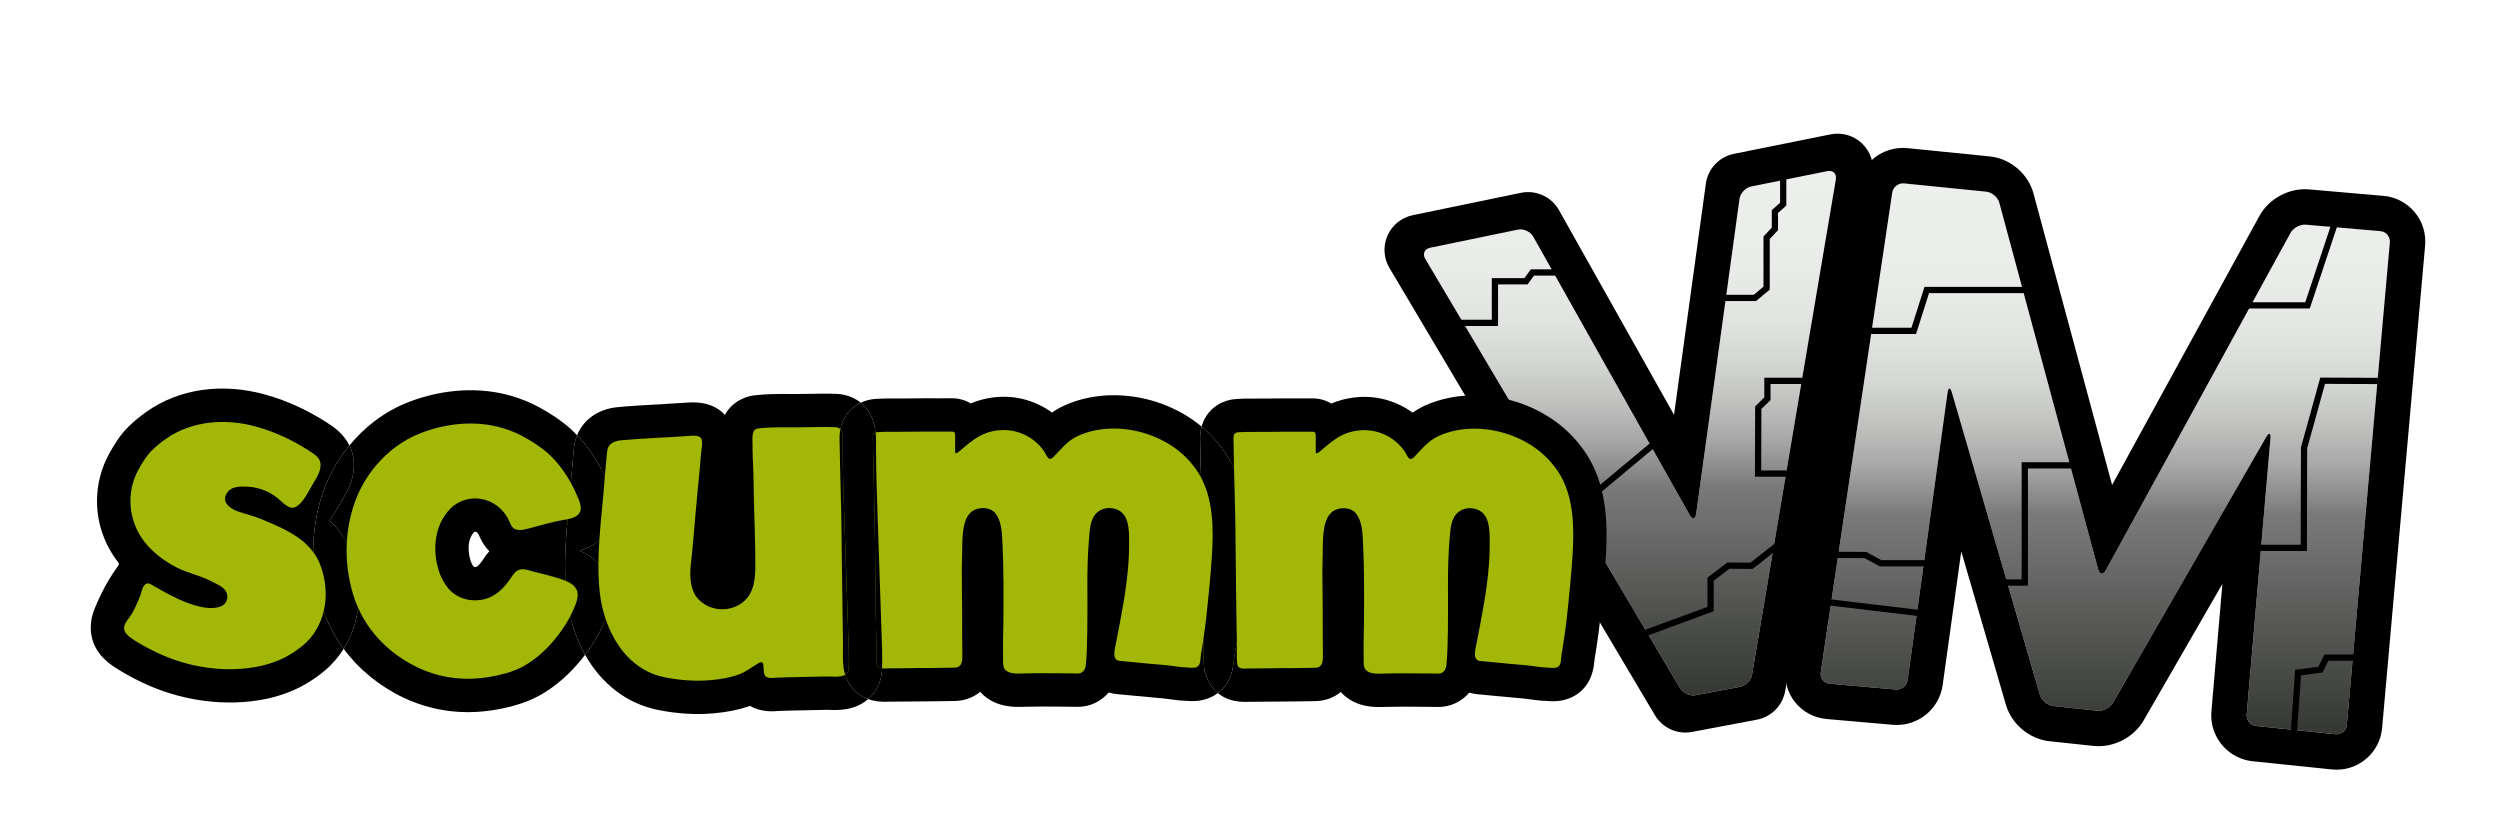 <?xml version="1.0" encoding="utf-8"?>
<!-- Generator: Adobe Illustrator 12.0.1, SVG Export Plug-In  -->
<!DOCTYPE svg PUBLIC "-//W3C//DTD SVG 1.1//EN" "http://www.w3.org/Graphics/SVG/1.1/DTD/svg11.dtd">
<svg  version="1.1" xmlns="http://www.w3.org/2000/svg" xmlns:xlink="http://www.w3.org/1999/xlink" xmlns:a="http://ns.adobe.com/AdobeSVGViewerExtensions/3.0/"
	 width="1200" height="400" viewBox="-43.577 -64.155 1200 400" enable-background="new -43.577 -64.155 1200 400"
	 xml:space="preserve">
<defs>
</defs>
<g>
	
		<linearGradient id="XMLID_1_" gradientUnits="userSpaceOnUse" x1="966.942" y1="23.849" x2="966.942" y2="288.293">
		<stop  offset="0" style="stop-color:#ECEFEB"/>
		<stop  offset="0.175" style="stop-color:#EAECE9"/>
		<stop  offset="0.28" style="stop-color:#E1E4E0"/>
		<stop  offset="0.366" style="stop-color:#D3D6D3"/>
		<stop  offset="0.443" style="stop-color:#C0C1BF"/>
		<stop  offset="0.513" style="stop-color:#A6A7A6"/>
		<stop  offset="0.577" style="stop-color:#878787"/>
		<stop  offset="0.6" style="stop-color:#7A7A7A"/>
		<stop  offset="1" style="stop-color:#343732"/>
	</linearGradient>
	<path fill="url(#XMLID_1_)" d="M864.687,28.318c0.405-2.72,2.975-4.72,5.711-4.444
		l39.421,3.968c2.736,0.275,5.561,2.673,6.276,5.329l47.43,175.898
		c0.716,2.654,2.383,2.854,3.703,0.441l88.637-161.871
		c1.32-2.412,4.643-4.191,7.383-3.953l35.763,3.11
		c2.74,0.238,4.781,2.674,4.537,5.414l-20.649,231.59
		c-0.244,2.739-2.683,4.749-5.418,4.466l-38.098-3.941
		c-2.735-0.283-4.781-2.757-4.545-5.496l11.402-132.516
		c0.236-2.739-0.695-3.032-2.069-0.65l-73.531,127.521
		c-1.374,2.382-4.735,4.093-7.47,3.802l-21.203-2.255
		c-2.734-0.291-5.601-2.689-6.37-5.33l-42.267-145.136
		c-0.77-2.641-1.708-2.572-2.087,0.151l-19.166,137.876
		c-0.379,2.724-2.93,4.757-5.67,4.518l-31.787-2.776
		c-2.74-0.239-4.65-2.66-4.245-5.38L864.687,28.318z"/>
</g>
<polyline fill="none" stroke="#000000" stroke-width="3" points="956.245,159.217 928.329,159.217 
	928.329,215.464 915.617,215.464 912.128,215.464 "/>
<polyline fill="none" stroke="#000000" stroke-width="3" points="1089.256,251.512 1073.09,251.512 
	1070.256,257.262 1059.506,258.679 1057.006,294.262 "/>
<polyline fill="none" stroke="#000000" stroke-width="3" points="1037.922,198.831 1062.248,198.831 
	1062.375,150.815 1071.291,118.594 1102.367,118.721 "/>
<polyline fill="none" stroke="#000000" stroke-width="3" points="1027.733,82.424 1064.032,82.424 
	1077.405,42.305 "/>
<line fill="none" stroke="#000000" stroke-width="3" x1="829.938" y1="224.434" x2="882.411" y2="230.675"/>
<polyline fill="none" stroke="#000000" stroke-width="3" points="885.468,206.221 859.104,206.221 
	851.844,202.272 832.23,202.146 "/>
<polyline fill="none" stroke="#000000" stroke-width="3" points="934.886,75.036 881.266,75.036 
	875.025,94.65 850.571,94.65 "/>
<g>
	<g>
		<path d="M1115.426,37.645c-3.78-4.51-9.088-7.275-14.943-7.784l-35.763-3.11
			c-9.443-0.821-19.217,4.412-23.768,12.726c0,0-47.916,87.505-70.724,129.158
			c-12.282-45.55-37.72-139.89-37.72-139.89
			c-2.562-9.504-11.193-16.832-20.988-17.817l-39.42-3.968
			c-11.834-1.191-22.476,7.09-24.229,18.854l-34.312,230.335
			c-0.881,5.913,0.727,11.983,4.41,16.653s9.213,7.646,15.171,8.167l31.786,2.776
			c11.816,1.031,22.353-7.362,23.987-19.11c0,0,4.479-32.219,8.914-64.123
			c10.72,36.812,21.445,73.642,21.445,73.642
			c2.702,9.272,11.294,16.46,20.894,17.481l21.204,2.255
			c9.401,1.001,19.268-4.021,23.993-12.211c0,0,18.918-32.81,37.807-65.565
			c-2.621,30.455-5.271,61.259-5.271,61.259c-0.055,0.632-0.081,1.261-0.081,1.885
			c0,11.147,8.535,20.811,19.812,21.978l38.1,3.942
			c5.884,0.608,11.64-1.128,16.205-4.892s7.369-9.082,7.895-14.976
			l20.649-231.589C1121.002,47.865,1119.207,42.156,1115.426,37.645z M1082.897,283.801
			c-0.244,2.739-2.683,4.749-5.418,4.466l-38.098-3.941
			c-2.735-0.283-4.781-2.757-4.545-5.496l11.402-132.516
			c0.236-2.739-0.695-3.032-2.069-0.65l-73.531,127.521
			c-1.374,2.382-4.735,4.093-7.47,3.802l-21.203-2.255
			c-2.734-0.291-5.601-2.689-6.37-5.33l-42.267-145.136
			c-0.77-2.641-1.708-2.572-2.087,0.151l-19.166,137.876
			c-0.379,2.724-2.93,4.757-5.67,4.518l-31.787-2.776
			c-2.74-0.239-4.65-2.66-4.245-5.38l34.312-230.335
			c0.405-2.72,2.975-4.72,5.711-4.444l39.421,3.968
			c2.736,0.275,5.561,2.673,6.276,5.329l47.43,175.898
			c0.716,2.654,2.383,2.854,3.703,0.441l88.637-161.871
			c1.32-2.412,4.643-4.191,7.383-3.953l35.763,3.11
			c2.74,0.238,4.781,2.674,4.537,5.414L1082.897,283.801z"/>
	</g>
</g>
<g>
	
		<linearGradient id="XMLID_2_" gradientUnits="userSpaceOnUse" x1="738.808" y1="17.89" x2="738.808" y2="269.642">
		<stop  offset="0" style="stop-color:#ECEFEB"/>
		<stop  offset="0.175" style="stop-color:#EAECE9"/>
		<stop  offset="0.28" style="stop-color:#E1E4E0"/>
		<stop  offset="0.366" style="stop-color:#D3D6D3"/>
		<stop  offset="0.443" style="stop-color:#C0C1BF"/>
		<stop  offset="0.513" style="stop-color:#A6A7A6"/>
		<stop  offset="0.577" style="stop-color:#878787"/>
		<stop  offset="0.6" style="stop-color:#7A7A7A"/>
		<stop  offset="1" style="stop-color:#343732"/>
	</linearGradient>
	<path fill="url(#XMLID_2_)" d="M640.53,60.083c-1.403-2.365-0.349-4.755,2.345-5.312
		l42.147-8.71c2.693-0.557,5.999,0.949,7.347,3.347l75.089,133.6
		c1.348,2.397,2.757,2.129,3.132-0.595l20.798-151.109
		c0.375-2.724,2.888-5.397,5.583-5.941l36.598-7.374
		c2.695-0.543,4.526,1.23,4.067,3.942l-40.23,237.724
		c-0.459,2.711-3.045,5.348-5.747,5.857l-21.339,4.031
		c-2.702,0.51-6.062-1.007-7.465-3.372L640.53,60.083z"/>
</g>
<polyline fill="none" stroke="#000000" stroke-width="3" points="816.535,163.17 800.297,163.17 
	800.392,131.552 804.786,127.253 804.786,118.656 822.84,118.656 "/>
<polyline fill="none" stroke="#000000" stroke-width="3" points="778.316,78.854 798.78,78.854 
	804.395,74.146 804.395,49.97 808.379,45.714 808.379,37.384 812.362,33.853 
	812.362,16.92 "/>
<polyline fill="none" stroke="#000000" stroke-width="3" points="738.748,242.473 777.502,228.166 
	777.502,213.859 786.014,207.341 797.151,207.431 809.375,197.833 "/>
<line fill="none" stroke="#000000" stroke-width="3" x1="751.165" y1="148.266" x2="703.146" y2="188.328"/>
<polyline fill="none" stroke="#000000" stroke-width="3" points="652.438,90.825 673.99,90.825 
	673.99,70.861 688.888,70.861 691.988,66.626 711.045,66.626 "/>
<g>
	<g>
		<path d="M850.302,4.794c-4.021-3.897-9.701-5.564-15.189-4.458l-46.4,9.349
			c-7.089,1.428-12.498,7.184-13.483,14.347c0,0-8.726,63.392-15.269,110.937
			C736.351,92.964,704.738,36.719,704.738,36.719
			c-3.626-6.452-11.012-9.816-18.26-8.318l-51.94,10.734
			c-5.382,1.112-9.894,4.756-12.112,9.783c-2.219,5.027-1.871,10.816,0.934,15.542
			l127.428,214.688c3.648,6.146,10.751,9.354,17.774,8.028l31.165-5.887
			c6.99-1.321,12.419-6.854,13.606-13.868l41.898-247.584
			C856.166,14.317,854.322,8.69,850.302,4.794z M837.636,21.931l-40.23,237.724
			c-0.459,2.711-3.045,5.348-5.747,5.857l-21.339,4.031
			c-2.702,0.51-6.062-1.007-7.465-3.372L640.53,60.083
			c-1.403-2.365-0.349-4.755,2.345-5.312l42.147-8.71
			c2.693-0.557,5.999,0.949,7.347,3.347l75.089,133.6
			c1.348,2.397,2.757,2.129,3.132-0.595l20.798-151.109
			c0.375-2.724,2.888-5.397,5.583-5.941l36.598-7.374
			C836.264,17.445,838.095,19.219,837.636,21.931z"/>
	</g>
</g>
<path fill="#A3B706" d="M713.001,181.874c-0.146-1.221-0.332-2.433-0.546-3.638
	c-0.083-0.469-0.167-0.937-0.261-1.402c-0.234-1.157-0.511-2.304-0.819-3.44
	c-0.233-0.86-0.488-1.714-0.769-2.56c-0.349-1.052-0.726-2.095-1.151-3.122
	c-0.333-0.805-0.695-1.599-1.08-2.386c-0.081-0.165-0.171-0.327-0.255-0.492
	c-0.23-0.456-0.456-0.914-0.705-1.364c-0.014-0.024-0.025-0.051-0.039-0.075
	c-0.113-0.204-0.237-0.409-0.357-0.614c-0.181-0.309-0.368-0.619-0.563-0.93
	c-0.003-0.006-0.007-0.011-0.011-0.017c-0.2-0.319-0.407-0.64-0.622-0.96
	c-0.147-0.219-0.294-0.437-0.447-0.655c-0.102-0.146-0.207-0.29-0.311-0.435
	c-0.212-0.294-0.427-0.589-0.649-0.883c-0.261-0.343-0.526-0.686-0.801-1.027
	c-0.052-0.064-0.107-0.128-0.159-0.191c-0.505-0.621-1.031-1.238-1.58-1.849
	c-0.151-0.168-0.306-0.334-0.46-0.501c-0.142-0.153-0.283-0.307-0.428-0.459
	c-0.077-0.081-0.15-0.164-0.229-0.245c-0.098-0.102-0.205-0.197-0.304-0.299
	c-0.178-0.182-0.363-0.357-0.545-0.536c-0.179-0.176-0.353-0.354-0.535-0.526
	c-0.152-0.145-0.301-0.291-0.455-0.434c-0.164-0.151-0.338-0.294-0.505-0.443
	c-0.194-0.174-0.391-0.346-0.588-0.517c-0.428-0.367-0.862-0.727-1.307-1.08
	c-0.048-0.038-0.097-0.076-0.146-0.114c-0.319-0.253-0.633-0.51-0.96-0.755
	c-0.04-0.029-0.078-0.061-0.118-0.091c-1.227-0.911-2.513-1.766-3.842-2.569
	c-0.243-0.146-0.489-0.288-0.735-0.431c-0.431-0.251-0.865-0.496-1.305-0.735
	c-0.135-0.073-0.265-0.152-0.4-0.225c-0.538-0.286-1.089-0.555-1.64-0.823
	c-0.172-0.084-0.34-0.175-0.513-0.257c-0.708-0.336-1.428-0.654-2.153-0.96
	c-0.111-0.047-0.222-0.097-0.334-0.144c-0.634-0.262-1.275-0.508-1.92-0.746
	c-0.061-0.022-0.12-0.048-0.182-0.07c-0.297-0.109-0.599-0.208-0.898-0.312
	c-0.637-0.221-1.274-0.437-1.92-0.634c-0.157-0.048-0.317-0.088-0.475-0.135
	c-0.836-0.247-1.678-0.474-2.525-0.681c-1.979-0.483-3.983-0.854-6-1.108
	c-0.357-0.045-0.715-0.094-1.072-0.131c-1.596-0.167-3.195-0.266-4.79-0.28
	c-1.055-0.01-2.099,0.027-3.138,0.084c-0.815,0.046-1.624,0.11-2.427,0.196
	c-0.882,0.094-1.754,0.215-2.616,0.357c-0.686,0.112-1.365,0.237-2.037,0.381
	c-0.319,0.068-0.634,0.146-0.949,0.222h-0.011v0.002
	c-0.688,0.165-1.369,0.34-2.04,0.535c-0.319,0.093-0.645,0.177-0.96,0.276
	c-0.145,0.046-0.284,0.1-0.428,0.146c-0.979,0.323-1.933,0.688-2.864,1.08
	c-0.223,0.094-0.448,0.183-0.668,0.28c-0.113,0.051-0.232,0.094-0.346,0.146
	c-0.256,0.117-0.489,0.249-0.734,0.372c-0.106,0.054-0.215,0.107-0.319,0.162
	c-0.557,0.291-1.092,0.598-1.601,0.921c-0.563,0.357-1.107,0.729-1.623,1.119
	c-0.142,0.107-0.279,0.217-0.417,0.326c-0.263,0.207-0.521,0.418-0.773,0.634
	c-0.062,0.052-0.126,0.101-0.187,0.152c-0.304,0.263-0.597,0.535-0.889,0.808
	c-0.063,0.059-0.129,0.115-0.191,0.175c-0.639,0.603-1.256,1.228-1.865,1.865
	c-0.019,0.02-0.036,0.038-0.055,0.058c-0.284,0.299-0.57,0.599-0.854,0.902
	c-0.075,0.081-0.151,0.163-0.227,0.244c-0.192,0.207-0.385,0.413-0.578,0.622
	l-0.2,0.214l-0.19,0.203l-0.711,0.757l-0.875,0.933
	c-0.014,0.014-0.021,0.019-0.029,0.027c-0.022,0.02-0.042,0.036-0.067,0.062
	c-0.012-0.02-0.024-0.042-0.037-0.062c-0.187-0.299-0.383-0.645-0.543-0.947
	l-0.007-0.013l-0.22-0.412c-0.102-0.188-0.22-0.364-0.33-0.548
	c-0.057-0.096-0.112-0.192-0.172-0.286c-0.171-0.272-0.347-0.537-0.531-0.797
	c-0.142-0.2-0.281-0.403-0.429-0.596c-0.096-0.124-0.193-0.24-0.29-0.361
	c-0.261-0.323-0.523-0.636-0.79-0.933c-0.323-0.359-0.643-0.694-0.96-1.01
	c-0.033-0.034-0.065-0.064-0.099-0.098c-0.299-0.294-0.585-0.566-0.861-0.817
	c-0.053-0.048-0.105-0.097-0.157-0.143c-0.334-0.299-0.65-0.572-0.923-0.796
	c-0.078-0.064-0.139-0.112-0.21-0.169c-0.132-0.106-0.269-0.217-0.376-0.3
	c-0.121-0.094-0.251-0.179-0.374-0.27c-0.227-0.168-0.453-0.335-0.687-0.495
	c-0.092-0.063-0.181-0.131-0.273-0.192c-0.405-0.271-0.82-0.53-1.244-0.778
	c-0.569-0.334-1.157-0.641-1.756-0.931c-0.021-0.011-0.042-0.02-0.062-0.029
	c-0.646-0.311-1.307-0.592-1.978-0.85c-0.198-0.076-0.395-0.159-0.595-0.23
	c-0.45-0.16-0.906-0.304-1.364-0.438c-0.756-0.223-1.52-0.405-2.289-0.557
	c-0.367-0.072-0.735-0.146-1.104-0.202c-2.96-0.441-6.029-0.347-9,0.237
	c-0.217,0.043-0.432,0.089-0.647,0.136c-0.322,0.072-0.641,0.152-0.96,0.236
	c-0.66,0.172-1.312,0.366-1.955,0.588c-0.356,0.123-0.707,0.258-1.057,0.396
	c-0.347,0.137-0.697,0.266-1.037,0.417c0.005-0.002-0.231,0.115-0.534,0.267
	c-0.145,0.071-0.298,0.148-0.457,0.228c-0.474,0.235-0.938,0.467-0.938,0.467
	c-0.149,0.086-0.29,0.178-0.437,0.266c-0.565,0.337-1.106,0.683-1.625,1.032
	c-0.332,0.225-0.651,0.444-0.96,0.665c-0.161,0.115-0.323,0.23-0.478,0.343
	c-0.214,0.157-0.414,0.305-0.613,0.454c-0.211,0.159-0.431,0.323-0.623,0.471
	c0,0-0.017,0.014-0.043,0.035c-0.051,0.042-0.15,0.125-0.283,0.235
	c-0.217,0.18-0.523,0.434-0.874,0.725c-0.028,0.023-0.058,0.047-0.086,0.071
	c-0.814,0.675-1.812,1.502-2.375,1.969c-0.041,0.034-0.084,0.069-0.12,0.1v-0.1
	c0.001-0.716,0.004-2.826,0.005-3.96c0.001-0.441,0.001-0.738,0.001-0.738
	c0.001-0.088,0.003-0.188,0.003-0.297c0-0.742-0.09-1.934-0.956-2.823
	c-0.421-0.431-1.187-0.946-2.449-0.954L585.375,141.062h-0.238
	c-0.034,0-0.337,0.002-0.722,0.003c-0.756,0.003-1.832,0.007-1.832,0.007
	l-3.882,0.003c-0.002,0-3.179-0.013-3.179-0.013l-4,0.013l-6.943,0.062
	c-0.002,0-7.023,0.021-7.023,0.021c-1.658-0.01-3.408-0.004-5.181,0.073
	c-0.549,0.023-1.1,0.054-1.651,0.093c-0.786,0.057-1.416,0.231-1.928,0.47
	c-0.911,0.423-1.441,1.049-1.742,1.596c-0.081,0.147-0.128,0.296-0.188,0.444
	c-0.359,0.89-0.385,1.773-0.388,2.444l-0.002,0.247l0.043,2.349l0.006,0.304
	l0.024,0.7c0,0.001,0.125,5.896,0.125,5.896l0.017,1.029l0.016,0.948
	c0,0,0.01,0.438,0.024,1.093c0.038,1.691,0.107,4.859,0.132,5.99
	c0.006,0.26,0.009,0.423,0.009,0.423c0,0.001,0.065,2.504,0.121,4.617
	c0.04,1.539,0.075,2.872,0.075,2.872c0.002,0.061,0.188,7.521,0.188,7.521
	c0,0.001,0.139,7.435,0.139,7.435c0,0.001,0.025,2.239,0.06,5.232
	c0.014,1.222,0.029,2.565,0.045,3.939c0.062,5.474,0.129,11.368,0.129,11.368
	l0.146,10.592l0.152,11.04l0.11,7.92l0.028,2.04l0.059,4.219l-0.011,3.557
	c-0.034,2.281-0.069,4.64,0.187,6.98c0.026,0.235,0.068,0.451,0.115,0.662
	c0.043,0.193,0.099,0.372,0.158,0.545c0.194,0.565,0.467,1.031,0.802,1.404
	c0.219,0.244,0.461,0.451,0.721,0.627c0.116,0.078,0.237,0.146,0.359,0.212
	c1.551,0.838,3.541,0.746,4.655,0.69l1.026-0.036l0.867,0.002
	c0.005,0,8.225-0.062,8.225-0.062c0-0.001,12.947-0.116,12.947-0.116l4.211-0.064
	l5.029-0.077l0.109-0.002c1.003,0.001,1.877-0.193,2.645-0.54
	c0.56-0.253,1.069-0.576,1.496-1.012c0.308-0.313,0.547-0.664,0.759-1.028
	c0.74-1.272,0.961-2.808,1.004-4.355c0.02-0.693,0.007-1.388-0.006-2.06
	l-0.01-0.58c-0.002-0.39-0.006-0.78-0.007-1.169l-0.054-10.796l-0.016-3
	l-0.008-1.562l-0.003-3.173l-0.077-8.908c-0.05-4.073-0.096-8.242-0.055-12.397
	c0.019-1.898,0.05-3.794,0.115-5.676l0.053-2.833
	c0.011-0.954,0.023-1.972,0.054-3.017c0.08-2.79,0.294-5.772,0.96-8.296
	c0.009-0.033,0.018-0.065,0.026-0.099c0.271-1.001,0.615-1.923,1.054-2.731
	c0.271-0.498,0.577-0.949,0.925-1.349l0.035-0.041
	c0.087-0.099,0.168-0.205,0.261-0.297c0.204-0.203,0.444-0.384,0.699-0.554
	c0.034-0.023,0.069-0.046,0.104-0.068c0.754-0.478,1.687-0.811,2.686-0.96
	c0.071-0.011,0.14-0.026,0.211-0.035c0.496-0.062,1.004-0.077,1.51-0.043
	c0.973,0.065,1.849,0.313,2.569,0.7c0.192,0.104,0.375,0.215,0.543,0.338
	c0.149,0.109,0.289,0.224,0.417,0.348c0.127,0.122,0.244,0.251,0.349,0.387
	c0.053,0.068,0.09,0.147,0.141,0.217c0.169,0.235,0.323,0.479,0.471,0.729
	c0.449,0.757,0.802,1.576,1.08,2.438c0.099,0.306,0.199,0.608,0.28,0.923
	c0.25,0.97,0.429,1.978,0.553,3c0.051,0.412,0.09,0.826,0.127,1.24
	c0.104,1.166,0.165,2.332,0.221,3.457c0.021,0.434,0.036,0.868,0.057,1.303
	c0.305,6.543,0.47,13.102,0.482,19.515l0.004,2.021l-0.009,2.487l-0.031,8.978
	l-0.017,4.781c0,0.001-0.072,4.082-0.072,4.082
	c-0.079,4.055-0.161,8.248-0.06,12.403l-0.007,0.693l-0.005,0.48
	c-0.012,0.485-0.021,1.015-0.009,1.56c0.015,0.628,0.062,1.277,0.182,1.92
	c0.057,0.305,0.13,0.606,0.224,0.902c0.019,0.061,0.044,0.118,0.064,0.178
	c0.115,0.331,0.265,0.65,0.439,0.96c0.161,0.285,0.354,0.556,0.576,0.812
	c0.043,0.051,0.091,0.099,0.137,0.147c0.109,0.117,0.203,0.242,0.328,0.353
	c0.155,0.137,0.33,0.238,0.495,0.358c0.17,0.123,0.332,0.263,0.511,0.369
	c0.76,0.452,1.595,0.756,2.462,0.96c2.029,0.478,4.229,0.402,6.021,0.337
	l0.615-0.021c5.765-0.181,11.592-0.123,17.227-0.067l2.63,0.018l3.534,0.047
	l2.3,0.031c1.494,0.046,2.736-0.461,3.699-1.283
	c0.009-0.007,0.018-0.014,0.025-0.021c0.647-0.56,1.164-1.263,1.541-2.04
	c0.196-0.403,0.355-0.826,0.475-1.26c0.07-0.257,0.129-0.518,0.172-0.78
	c0.025-0.159,0.049-0.318,0.064-0.478c0.016-0.16,0.022-0.322,0.038-0.482
	c0.062-0.679,0.109-1.359,0.158-2.04c0.325-4.454,0.421-8.939,0.499-13.302
	l0.026-1.466l0.001-0.232l0.037-12l0.007-2.19
	c-0.001-0.269-0.002-0.54-0.003-0.81c-0.021-4.621-0.034-9.313,0.059-14.011
	c0.02-0.97,0.044-1.939,0.073-2.909c0.041-1.361,0.091-2.722,0.156-4.08
	c0.117-2.422,0.276-4.835,0.492-7.23l0.058-0.689l0.052-0.621
	c0.01-0.123,0.021-0.246,0.03-0.369c0.085-1.037,0.178-2.079,0.32-3.09
	c0.163-1.152,0.396-2.261,0.76-3.275c0.084-0.233,0.176-0.462,0.274-0.685
	c0.195-0.439,0.422-0.857,0.686-1.247c0.189-0.28,0.401-0.544,0.633-0.793
	c0.108-0.118,0.22-0.234,0.338-0.345c0.141-0.13,0.284-0.257,0.438-0.376
	c0.118-0.091,0.256-0.157,0.382-0.239c2.027-1.312,4.983-1.408,7.209-0.266
	c0.15,0.077,0.288,0.174,0.431,0.263c0.146,0.089,0.301,0.164,0.438,0.266
	c0.032,0.024,0.06,0.055,0.092,0.079c0.232,0.182,0.445,0.386,0.645,0.605
	c0.153,0.169,0.3,0.347,0.436,0.536c0.325,0.455,0.598,0.965,0.827,1.517
	c0.045,0.108,0.091,0.216,0.133,0.327c0.077,0.206,0.146,0.418,0.213,0.633
	c0.387,1.252,0.603,2.651,0.719,4.08c0.011,0.132,0.02,0.264,0.028,0.396
	c0.116,1.689,0.11,3.397,0.103,4.917l-0.004,1.154
	c0.002,1.573-0.034,3.156-0.099,4.743c-0.077,1.897-0.208,3.802-0.366,5.71
	c-0.161,1.959-0.362,3.92-0.594,5.88c-0.085,0.721-0.16,1.44-0.253,2.16
	c-0.088,0.682-0.191,1.359-0.286,2.04c-0.137,0.984-0.271,1.968-0.421,2.948
	c-0.155,1.021-0.32,2.036-0.486,3.052c-0.052,0.319-0.1,0.642-0.152,0.96
	c-0.114,0.684-0.235,1.36-0.353,2.04c-0.029,0.17-0.06,0.339-0.089,0.509
	c-0.026,0.15-0.052,0.301-0.079,0.451c-0.119,0.681-0.235,1.363-0.358,2.04
	c-0.116,0.645-0.236,1.279-0.354,1.92c-0.057,0.302-0.111,0.604-0.168,0.905
	c-0.07,0.377-0.139,0.759-0.21,1.135c-0.016,0.082-0.03,0.166-0.046,0.248
	c0,0-0.144,0.747-0.345,1.792c-0.107,0.561-0.23,1.2-0.359,1.872
	c-0.291,1.513-0.602,3.129-0.794,4.128c-0.112,0.587-0.186,0.968-0.186,0.968
	L663.375,243.361l-0.242,1.25l-0.164,0.775c-0.217,0.991-0.465,2.208-0.553,3.447
	h-0.001v0.007c-0.041,0.581-0.058,1.164,0,1.736
	c0.01,0.1,0.03,0.197,0.044,0.297c0.095,0.677,0.29,1.321,0.61,1.912
	c0.096,0.177,0.179,0.36,0.299,0.525c0.002,0.003,0.005,0.006,0.007,0.009
	c0.131,0.179,0.291,0.367,0.485,0.554c0.383,0.367,0.9,0.721,1.582,0.96
	c0.369,0.129,0.783,0.227,1.255,0.271l4.122,0.384l2.636,0.253l0.536,0.052
	l1.321,0.127l6.062,0.556l2.04,0.188l2.289,0.21l0.708,0.064l2.443,0.225
	l0.56,0.068l3.497,0.426c0.153,0.021,0.31,0.043,0.463,0.064
	c0.27,0.038,0.539,0.075,0.811,0.112c1.537,0.209,3.112,0.393,4.727,0.439
	l0.995,0.065c1.554,0.122,3.47,0.264,4.997-0.505
	c0.056-0.028,0.115-0.049,0.17-0.079c0.116-0.065,0.204-0.148,0.31-0.22
	c0.295-0.199,0.553-0.419,0.776-0.661c0.103-0.11,0.215-0.214,0.304-0.331
	c0.18-0.238,0.334-0.489,0.467-0.749c0.157-0.311,0.28-0.633,0.382-0.96
	c0.039-0.125,0.07-0.251,0.103-0.377c0.242-0.939,0.321-1.892,0.377-2.675
	l0.117-1.217l0.456-2.852l0.521-3.253c0.035-0.229,0.067-0.443,0.102-0.667
	c0.168-1.093,0.324-2.137,0.468-3.128c0.041-0.282,0.08-0.557,0.118-0.832
	c0.413-2.912,0.727-5.445,0.974-7.862l0.019-0.178l0.2-1.92l0.247-2.367
	l0.362-3.606l0.683-6.794c0.133-1.45,0.267-2.918,0.397-4.391
	c0.317-3.57,0.615-7.189,0.82-10.784
	C713.655,195.283,713.79,188.479,713.001,181.874z"/>
<path fill="#A3B706" d="M540.375,187.245c-0.149-2.98-0.455-5.938-0.96-8.847
	c-0.091-0.525-0.184-1.051-0.289-1.573c-0.193-0.96-0.417-1.912-0.662-2.858
	c-0.011-0.044-0.023-0.089-0.035-0.133c-0.179-0.685-0.369-1.364-0.576-2.04
	c-0.153-0.5-0.308-0.999-0.478-1.494c-0.285-0.829-0.588-1.652-0.922-2.466
	c-0.013-0.03-0.025-0.062-0.038-0.092c-0.299-0.727-0.619-1.446-0.96-2.159
	c-0.275-0.576-0.577-1.143-0.881-1.709c-0.095-0.177-0.178-0.356-0.275-0.532
	c-0.54-0.972-1.162-1.958-1.844-2.945c-0.142-0.205-0.285-0.41-0.432-0.615
	c-0.212-0.295-0.425-0.591-0.648-0.885c-0.016-0.021-0.033-0.042-0.048-0.062
	c-0.244-0.32-0.492-0.641-0.749-0.96c-0.361-0.451-0.738-0.899-1.123-1.346
	c-0.202-0.232-0.406-0.465-0.613-0.697c-0.153-0.171-0.31-0.341-0.467-0.511
	c-0.137-0.149-0.276-0.298-0.416-0.446c-0.093-0.099-0.183-0.199-0.277-0.298
	c-0.086-0.09-0.18-0.174-0.267-0.263c-0.172-0.176-0.353-0.346-0.528-0.52
	c-0.491-0.484-0.994-0.96-1.512-1.424c-0.187-0.167-0.375-0.332-0.565-0.496
	c-0.133-0.114-0.26-0.233-0.395-0.347c-0.295-0.248-0.598-0.489-0.901-0.73
	c-0.02-0.016-0.04-0.031-0.059-0.047c-0.386-0.308-0.768-0.619-1.166-0.916
	c-0.285-0.213-0.583-0.412-0.874-0.619c-0.666-0.473-1.345-0.931-2.04-1.373
	c-0.025-0.017-0.05-0.032-0.076-0.048c-0.515-0.327-1.034-0.65-1.564-0.96
	c-0.092-0.054-0.188-0.104-0.28-0.158c-0.471-0.271-0.941-0.544-1.423-0.802
	c-0.203-0.108-0.412-0.209-0.617-0.314c-0.504-0.262-1.011-0.52-1.525-0.766
	c-0.171-0.081-0.343-0.159-0.515-0.239c-0.537-0.249-1.078-0.489-1.625-0.721
	c-0.1-0.042-0.196-0.09-0.295-0.131c-0.7-0.292-1.41-0.565-2.124-0.829
	c-0.291-0.107-0.583-0.209-0.876-0.312c-0.783-0.273-1.571-0.53-2.367-0.769
	c-0.884-0.265-1.775-0.505-2.673-0.725c-1.016-0.249-2.04-0.466-3.068-0.655
	c-0.659-0.121-1.319-0.232-1.981-0.328c-0.521-0.076-1.042-0.152-1.564-0.212
	c-0.475-0.055-0.951-0.091-1.426-0.132c-1.287-0.111-2.574-0.189-3.859-0.201
	c-0.353-0.003-0.701,0.013-1.052,0.017c-1.675,0.021-3.33,0.127-4.956,0.316
	c-1.751,0.204-3.466,0.503-5.133,0.896c-0.092,0.021-0.186,0.041-0.277,0.063
	c-0.227,0.056-0.458,0.104-0.683,0.162c-0.689,0.18-1.37,0.376-2.04,0.588
	c-0.208,0.065-0.41,0.142-0.615,0.21c-0.439,0.146-0.875,0.298-1.305,0.458
	c-0.521,0.195-1.03,0.407-1.536,0.622c-0.295,0.126-0.598,0.24-0.888,0.373
	c-0.201,0.092-0.382,0.196-0.576,0.292c-0.196,0.097-0.392,0.194-0.582,0.295
	c-0.168,0.089-0.345,0.173-0.509,0.265c-0.675,0.381-1.303,0.793-1.909,1.22
	c-0.261,0.184-0.525,0.364-0.775,0.556c-0.104,0.079-0.203,0.161-0.305,0.242
	c-0.298,0.234-0.59,0.474-0.876,0.718c-0.027,0.023-0.057,0.045-0.084,0.068
	c-0.336,0.29-0.662,0.59-0.985,0.892c-0.356,0.334-0.708,0.674-1.053,1.021
	c-0.02,0.02-0.041,0.039-0.061,0.06c-0.302,0.304-0.603,0.612-0.9,0.924
	c-0.011,0.012-0.023,0.023-0.035,0.036c-0.303,0.317-0.606,0.637-0.907,0.96
	c-0.007,0.007-0.013,0.015-0.02,0.021c-0.246,0.264-0.491,0.527-0.738,0.794
	l-0.248,0.265l-0.094,0.101l-0.807,0.859l-0.825,0.88
	c-0.039,0.04-0.057,0.052-0.087,0.08c-0.003,0.003-0.006,0.005-0.01,0.009
	c-0.002-0.003-0.003-0.006-0.005-0.009c-0.187-0.297-0.386-0.649-0.552-0.96
	c-0.007-0.013-0.015-0.027-0.022-0.04l-0.226-0.425
	c-0.091-0.17-0.2-0.329-0.298-0.495c-0.016-0.026-0.032-0.052-0.047-0.078
	c-0.206-0.343-0.419-0.677-0.648-1.002c-0.143-0.202-0.284-0.404-0.432-0.6
	c-0.096-0.126-0.193-0.246-0.292-0.369c-0.221-0.275-0.442-0.55-0.668-0.807
	c-0.045-0.051-0.089-0.095-0.134-0.145c-0.276-0.309-0.552-0.604-0.826-0.881
	c-0.069-0.069-0.135-0.131-0.203-0.199c-0.304-0.301-0.595-0.579-0.877-0.836
	c-0.02-0.018-0.039-0.034-0.058-0.052c-0.326-0.295-0.629-0.56-0.902-0.787
	c-0.103-0.086-0.202-0.17-0.295-0.245c-0.162-0.131-0.32-0.258-0.447-0.356
	c-0.07-0.055-0.146-0.103-0.217-0.157c-0.257-0.193-0.52-0.382-0.786-0.566
	c-0.408-0.283-0.827-0.553-1.254-0.812c-0.08-0.049-0.157-0.101-0.237-0.148
	c-0.581-0.343-1.178-0.662-1.789-0.96c-0.004-0.002-0.009-0.004-0.014-0.006
	c-0.626-0.306-1.269-0.58-1.92-0.835c-0.206-0.08-0.409-0.164-0.617-0.239
	c-0.47-0.17-0.945-0.324-1.423-0.467c-1.142-0.34-2.302-0.608-3.471-0.783
	c-0.517-0.077-1.038-0.129-1.56-0.174c-1.633-0.142-3.286-0.119-4.929,0.046
	c-1.376,0.139-2.742,0.38-4.08,0.728c-0.648,0.168-1.288,0.358-1.92,0.574
	c-0.079,0.026-0.159,0.049-0.238,0.076c-0.284,0.101-0.562,0.214-0.842,0.323
	c-0.321,0.126-0.645,0.248-0.96,0.387c-0.042,0.019-0.085,0.032-0.126,0.051
	c0,0-0.288,0.144-0.641,0.319c-0.062,0.031-0.128,0.063-0.193,0.096
	c-0.499,0.248-1.03,0.513-1.08,0.537c-0.002,0.002-0.017,0.009-0.017,0.009
	c-0.179,0.103-0.348,0.213-0.523,0.318c-0.141,0.085-0.281,0.169-0.419,0.255
	c-0.329,0.205-0.647,0.41-0.96,0.619c-0.59,0.395-1.154,0.788-1.669,1.166
	c-0.131,0.096-0.254,0.188-0.379,0.28c-0.271,0.203-0.542,0.405-0.784,0.591
	c0,0-0.041,0.034-0.107,0.089c-0.019,0.016-0.041,0.033-0.063,0.053
	c-0.213,0.177-0.61,0.506-1.077,0.894c-0.005,0.004-0.011,0.009-0.017,0.014
	c-0.299,0.248-0.623,0.517-0.943,0.782c-0.122,0.101-0.241,0.2-0.359,0.298
	c-0.461,0.382-0.882,0.73-1.167,0.967c-0.015,0.013-0.034,0.028-0.048,0.04
	v-0.041c0.001-0.644,0.003-2.791,0.005-3.969
	c0-0.47,0.001-0.789,0.001-0.789c0.002-0.087,0.004-0.187,0.004-0.295
	c0-0.509-0.049-1.226-0.353-1.913c-0.14-0.317-0.33-0.629-0.604-0.91
	c-0.292-0.3-0.765-0.63-1.44-0.812c-0.298-0.08-0.624-0.141-1.01-0.143
	h-0.07l-1.357,0.001c-0.1,0.001-2.553,0.01-2.553,0.01l-3.881,0.003
	c-0.002,0-3.18-0.013-3.18-0.013l-3.999,0.013l-6.944,0.062
	c-0.001,0-7.023,0.021-7.023,0.021c-2.171-0.013-4.501-0.001-6.833,0.166
	c-0.843,0.061-1.509,0.257-2.041,0.522c-0.511,0.256-0.896,0.575-1.183,0.905
	c-0.051,0.059-0.093,0.116-0.137,0.175c-0.12,0.156-0.227,0.312-0.31,0.463
	c-0.091,0.165-0.146,0.331-0.21,0.497c-0.126,0.325-0.221,0.647-0.271,0.96
	c-0.017,0.105-0.027,0.205-0.039,0.309c-0.043,0.407-0.054,0.794-0.056,1.123
	l-0.002,0.247l0.007,0.361l0.018,0.96l0.025,1.331l0.008,0.243l0.016,0.457
	c0,0,0,0.008,0,0.009c0.002,0.097,0.125,5.887,0.125,5.887l0.002,0.12l0.031,1.857
	l0.165,7.506c0,0.001,0.196,7.489,0.196,7.489
	c0.002,0.061,0.188,7.521,0.188,7.521c0,0.001,0.139,7.435,0.139,7.435
	c0,0.003,0.234,20.54,0.234,20.54L375.046,244l-0.003,0.875l-0.008,2.682
	c-0.034,2.281-0.069,4.64,0.187,6.98c0.139,1.27,0.604,2.149,1.233,2.771
	c0.206,0.203,0.424,0.386,0.661,0.535c0.428,0.271,0.898,0.457,1.379,0.588
	c1.298,0.354,2.678,0.29,3.537,0.247l1.026-0.036l0.36,0.001l0.507,0.001
	c0.002,0,1.1-0.009,2.49-0.019c1.747-0.014,3.948-0.03,5.045-0.039
	c0.423-0.003,0.69-0.005,0.69-0.005s0.52-0.005,1.345-0.013
	c3.31-0.029,11.601-0.104,11.601-0.104l5.333-0.082l4.018-0.062
	c0.017,0,0.032-0.004,0.049-0.004c0.935-0.004,1.762-0.175,2.49-0.483
	c0.605-0.257,1.147-0.602,1.602-1.064c0.293-0.299,0.525-0.631,0.73-0.976
	c0.038-0.063,0.071-0.13,0.106-0.195c0.134-0.247,0.252-0.501,0.351-0.765
	c0.629-1.686,0.605-3.677,0.57-5.504l-0.011-0.645l-0.083-16.625l-0.002-3.014
	l-0.062-7.213l-0.015-1.695c-0.058-4.685-0.112-9.493-0.031-14.265
	c0.021-1.272,0.047-2.545,0.091-3.809l0.041-2.191l0.012-0.637
	c0.009-0.754,0.019-1.549,0.037-2.363c0.027-1.227,0.077-2.5,0.174-3.767
	c0.155-2.025,0.435-4.026,0.96-5.768c0.16-0.53,0.348-1.031,0.556-1.506
	c0.125-0.284,0.26-0.556,0.404-0.816c0.249-0.448,0.528-0.856,0.839-1.224
	c0.079-0.093,0.157-0.188,0.241-0.274c0.036-0.037,0.066-0.081,0.103-0.117
	c0.471-0.468,1.097-0.848,1.804-1.13c1.021-0.409,2.218-0.609,3.407-0.529
	c0.235,0.016,0.463,0.045,0.687,0.08c0.087,0.015,0.171,0.033,0.257,0.051
	c0.615,0.123,1.176,0.322,1.663,0.589c0.207,0.113,0.404,0.234,0.582,0.371
	c0.186,0.143,0.348,0.301,0.499,0.467c0.064,0.071,0.132,0.14,0.19,0.215
	c0.067,0.088,0.116,0.188,0.18,0.278c0.209,0.295,0.414,0.595,0.59,0.912
	c1.005,1.811,1.493,3.955,1.76,6.156c0.121,1.002,0.199,2.015,0.257,3.012
	c0.008,0.142,0.016,0.281,0.023,0.422c0.022,0.41,0.044,0.821,0.064,1.223
	c0.004,0.088,0.007,0.177,0.012,0.266c0.335,6.893,0.514,13.806,0.526,20.552
	l0.003,1.887l-0.056,16.38l-0.073,4.12c-0.007,0.367-0.014,0.741-0.021,1.111
	c-0.025,1.31-0.046,2.631-0.062,3.96c-0.008,0.68-0.013,1.359-0.016,2.041
	c-0.001,0.319-0.002,0.64-0.002,0.959c-0.001,1.431,0.007,2.863,0.041,4.293
	l-0.011,1.175c-0.033,1.434-0.059,3.219,0.555,4.789
	c0.105,0.27,0.231,0.53,0.378,0.783c0.163,0.281,0.358,0.548,0.582,0.802
	c0.047,0.054,0.097,0.105,0.147,0.158c0.095,0.099,0.173,0.206,0.279,0.3
	c1.067,0.939,2.376,1.453,3.748,1.74c1.951,0.409,4.031,0.347,5.742,0.284
	l0.616-0.021c0.848-0.026,1.698-0.039,2.548-0.056
	c1-0.021,2-0.038,3-0.047c3.928-0.036,7.848-0.003,11.678,0.035
	l2.63,0.018l5.834,0.078c0.715,0.021,1.37-0.087,1.967-0.291
	c0.635-0.217,1.2-0.547,1.693-0.96c0.025-0.021,0.053-0.041,0.078-0.063
	c0.346-0.301,0.654-0.644,0.924-1.017c0.057-0.079,0.113-0.158,0.167-0.239
	c0.152-0.231,0.289-0.472,0.413-0.721c0.228-0.459,0.41-0.942,0.537-1.439
	c0.095-0.373,0.162-0.752,0.199-1.131c0.508-5.284,0.604-10.657,0.695-15.853
	l0.025-1.438l0.016-5l0.022-7.18l0.002-0.832l0.004-1.411
	c-0.001-0.371-0.003-0.745-0.004-1.116c-0.001-0.2-0.001-0.4-0.002-0.601
	c-0.006-1.496-0.01-2.997-0.01-4.505c0-1.255,0.004-2.513,0.012-3.773
	c0.031-4.557,0.136-9.137,0.398-13.682c0.104-1.794,0.224-3.585,0.383-5.363
	l0.11-1.308c0.037-0.456,0.074-0.913,0.116-1.369
	c0.022-0.253,0.047-0.506,0.073-0.757c0.155-1.499,0.376-2.965,0.805-4.283
	c0.048-0.146,0.102-0.289,0.155-0.433c0.252-0.678,0.563-1.313,0.96-1.886
	c0.166-0.239,0.349-0.465,0.545-0.682c0.166-0.184,0.345-0.357,0.535-0.523
	c0.096-0.084,0.189-0.171,0.292-0.25c0.755-0.583,1.684-0.952,2.666-1.146
	c0.332-0.065,0.667-0.107,1.008-0.129c0.673-0.042,1.35-0.001,2.013,0.129
	c0.334,0.065,0.662,0.148,0.982,0.258c0.332,0.113,0.653,0.246,0.96,0.406
	c0.169,0.089,0.326,0.193,0.485,0.296c0.113,0.073,0.237,0.13,0.345,0.21
	c0.089,0.066,0.166,0.146,0.25,0.217c0.189,0.16,0.367,0.334,0.533,0.521
	c0.151,0.17,0.294,0.35,0.427,0.54c0.318,0.455,0.585,0.963,0.81,1.512
	c0.05,0.123,0.104,0.242,0.15,0.369c0.07,0.191,0.13,0.391,0.191,0.591
	c0.197,0.647,0.353,1.33,0.468,2.04c0.266,1.632,0.343,3.379,0.363,5.038
	c0.009,0.78,0.007,1.543,0.003,2.262l-0.002,0.74l-0.001,0.414
	c0.003,2.841-0.117,5.709-0.317,8.586c-0.069,0.999-0.158,1.999-0.248,3
	c-0.029,0.32-0.055,0.64-0.086,0.96c-0.065,0.681-0.129,1.359-0.203,2.04
	c-0.051,0.477-0.112,0.951-0.167,1.428c-0.215,1.848-0.454,3.691-0.718,5.532
	c-0.046,0.319-0.087,0.641-0.135,0.96c-0.037,0.247-0.069,0.496-0.107,0.743
	c-0.065,0.434-0.139,0.864-0.207,1.297c-0.05,0.32-0.102,0.64-0.153,0.96
	c-0.057,0.36-0.113,0.721-0.172,1.08c-0.14,0.854-0.282,1.704-0.428,2.553
	c-0.026,0.149-0.052,0.298-0.078,0.447c-0.174,1.003-0.347,2.006-0.527,3
	c-0.058,0.322-0.119,0.639-0.178,0.96c-0.099,0.538-0.198,1.074-0.298,1.61
	c-0.086,0.462-0.17,0.93-0.257,1.39c-0.012,0.064-0.024,0.131-0.036,0.195
	l-0.147,0.765l-0.52,2.703l-0.265,1.377l-0.695,3.619l-0.103,0.533l-0.148,0.768
	l-0.148,0.765l-0.164,0.775c-0.097,0.445-0.202,0.943-0.298,1.46
	c-0.085,0.453-0.164,0.919-0.219,1.402c-0.202,1.764-0.119,3.645,0.917,5.062
	c0.512,0.7,1.477,1.558,3.159,1.769c0.058,0.007,0.11,0.02,0.169,0.025
	l4.121,0.384l3.634,0.35l0.084,0.008l0.772,0.074l2.144,0.196l8.825,0.81
	l2.577,0.236l0.598,0.073l3.459,0.421c0.205,0.029,0.414,0.058,0.621,0.086
	c0.35,0.049,0.701,0.097,1.055,0.144c1.41,0.186,2.852,0.344,4.325,0.387
	l0.995,0.065c1.103,0.087,2.387,0.181,3.586-0.043
	c0.45-0.084,0.885-0.216,1.296-0.409c0.094-0.044,0.192-0.081,0.283-0.132
	c2.386-1.337,2.586-4.126,2.718-5.971l0.117-1.218l0.269-1.68l0.355-2.217
	l0.354-2.209c0.122-0.788,0.252-1.641,0.385-2.534
	c0.073-0.492,0.147-0.998,0.222-1.517c0.119-0.825,0.237-1.685,0.355-2.563
	c0.211-1.585,0.415-3.238,0.597-4.92c0.003-0.023,0.005-0.047,0.008-0.07
	c0.032-0.295,0.065-0.589,0.095-0.885l0.477-4.576l0.458-4.549l0.051-0.503
	l0.511-5.08l0.029-0.317c0.141-1.539,0.282-3.098,0.42-4.662
	c0.158-1.791,0.308-3.592,0.445-5.397c0.125-1.652,0.243-3.307,0.337-4.955
	c0.07-1.229,0.128-2.465,0.177-3.702
	C540.52,194.54,540.557,190.878,540.375,187.245z"/>
<path fill="#A3B706" d="M365.844,248.164l-0.43-12.733l-0.005-0.145l-0.149-4.455
	l-0.434-12.957l-0.036-1.075l-0.064-1.925l-0.271-8.105l-0.199-5.935l-0.171-5.116
	l-0.205-5.924l-0.093-2.688c-0.015-0.417-0.029-0.843-0.043-1.262
	c-0.084-2.398-0.168-4.81-0.249-7.234c-0.03-0.91-0.056-1.823-0.085-2.736
	c-0.043-1.357-0.083-2.719-0.122-4.08c-0.175-5.994-0.297-12.011-0.338-18.008
	c-0.009-1.315-0.031-2.636-0.031-3.947l0.024-1.152
	c0.071-2.416,0.189-6.858-2.367-8.812c-0.027-0.021-0.054-0.042-0.082-0.062
	c-0.708-0.516-1.604-0.854-2.766-0.905c-1.077-0.047-2.156-0.074-3.234-0.091
	c-1.001-0.015-2.002-0.02-3-0.016c-2.008,0.007-4.004,0.044-5.968,0.081
	c0,0-0.022,0-0.032,0c-0.338,0.005-6.112,0.082-6.112,0.082
	c0,0-0.416-0.001-0.968-0.003c-1.111-0.003-2.784-0.007-2.784-0.007
	c-0.391-0.002-0.784-0.004-1.176-0.006c-0.32-0.001-0.639-0.002-0.96-0.003
	c-4.435-0.013-8.974,0.04-13.47,0.581c-0.506,0.061-0.946,0.186-1.345,0.348
	c-0.06,0.024-0.128,0.041-0.186,0.067c-0.498,0.228-0.904,0.536-1.248,0.893
	c-0.279,0.29-0.518,0.61-0.712,0.96c-0.029,0.053-0.053,0.109-0.081,0.163
	c-0.15,0.294-0.28,0.599-0.383,0.917c-0.426,1.31-0.493,2.771-0.481,3.96
	c0.003,0.365,0.014,0.706,0.023,1.007l0.021,1.014
	c-0.012,1.325,0.008,2.653,0.04,3.979c0.023,1.004,0.054,2.004,0.092,3
	c0.047,1.236,0.099,2.467,0.153,3.681l0.072,1.632l0.016,0.688l0.135,6l0.044,1.948
	l0.09,5.012l0.026,1.43l0.079,2.65l0.072,2.398
	c0.001,0.038,0.002,0.077,0.003,0.115c0.213,7.052,0.423,14.291,0.489,21.486
	c0.016,1.672,0.031,3.344,0.028,5.007c-0.004,2.335-0.113,4.671-0.518,6.864
	c-0.008,0.043-0.013,0.087-0.021,0.129c-0.062,0.324-0.133,0.643-0.208,0.96
	c-0.167,0.703-0.373,1.388-0.619,2.051c-0.04,0.108-0.08,0.217-0.122,0.324
	c-0.084,0.212-0.176,0.419-0.27,0.625c-0.148,0.327-0.309,0.646-0.482,0.96
	c-0.101,0.184-0.208,0.363-0.318,0.541c-0.112,0.182-0.225,0.363-0.348,0.539
	c-0.19,0.274-0.396,0.54-0.612,0.8c-0.043,0.053-0.081,0.108-0.125,0.16
	c-0.259,0.3-0.539,0.589-0.834,0.867c-0.034,0.032-0.073,0.061-0.108,0.093
	c-0.303,0.278-0.629,0.543-0.972,0.797c-0.13,0.097-0.265,0.19-0.401,0.283
	c-0.104,0.07-0.197,0.146-0.303,0.214c-0.083,0.053-0.171,0.097-0.255,0.148
	c-0.315,0.19-0.634,0.369-0.96,0.533c-0.045,0.022-0.09,0.042-0.135,0.064
	c-0.315,0.154-0.634,0.298-0.957,0.428c-0.313,0.125-0.628,0.242-0.948,0.345
	c-0.215,0.068-0.432,0.129-0.649,0.188c-0.46,0.123-0.923,0.23-1.391,0.307
	c-0.319,0.052-0.639,0.089-0.96,0.119c-1,0.094-2.005,0.076-3-0.039
	c-0.322-0.037-0.642-0.086-0.96-0.145c-0.359-0.067-0.716-0.147-1.07-0.242
	c-1.041-0.277-2.051-0.673-3.01-1.188c-0.414-0.222-0.817-0.467-1.21-0.732
	c-0.241-0.163-0.478-0.334-0.709-0.513c-0.196-0.151-0.394-0.3-0.583-0.463
	c-0.036-0.031-0.063-0.07-0.099-0.102c-0.142-0.126-0.264-0.274-0.398-0.409
	c-0.182-0.182-0.37-0.357-0.539-0.554c-0.148-0.174-0.283-0.361-0.421-0.547
	c-0.099-0.133-0.19-0.274-0.284-0.413c-0.242-0.359-0.47-0.734-0.676-1.134
	c-0.154-0.299-0.306-0.599-0.439-0.92c-1.236-2.973-1.599-6.879-1.054-11.705
	l1.155-11.561l0.764-8.808l0.534-5.994l0.729-8.181c0,0,0.028-0.29,0.076-0.778
	c0.04-0.41,0.093-0.962,0.155-1.6c0.094-0.969,0.208-2.137,0.323-3.32
	c0.299-3.078,0.607-6.255,0.607-6.255l0.314-3.798l0.08-0.987l0.186-2.294
	l0.21-1.639c0.228-1.584,0.487-3.38,0.146-5.172
	c-0.797-4.183-5.849-3.843-7.865-3.684c-0.029,0.002-0.064,0.005-0.092,0.007
	l-0.236,0.019c-0,0-3.267,0.201-6.632,0.408
	c-0.686,0.042-1.373,0.085-2.04,0.126c-1.434,0.088-2.759,0.17-3.718,0.229
	c-0.922,0.057-1.507,0.093-1.507,0.093c-1.249,0.067-2.512,0.137-3.775,0.208
	c-3.402,0.189-6.837,0.396-10.259,0.659c-1.677,0.129-3.35,0.27-5.011,0.429
	c-0.578,0.056-1.126,0.144-1.65,0.257c-0.49,0.105-0.954,0.239-1.395,0.395
	c-0.222,0.078-0.436,0.162-0.645,0.252c-0.479,0.205-0.923,0.441-1.333,0.708
	c-0.248,0.161-0.485,0.332-0.708,0.515c-0.172,0.143-0.335,0.291-0.491,0.445
	c-0.166,0.164-0.322,0.335-0.469,0.513c-0.15,0.183-0.291,0.371-0.421,0.567
	c-0.202,0.303-0.376,0.624-0.529,0.96c-0.003,0.007-0.006,0.014-0.009,0.021
	c-0.136,0.301-0.255,0.612-0.351,0.938c-0.143,0.488-0.244,1.001-0.293,1.543
	c0,0.001-0.363,3.82-0.363,3.82l-0.056,0.637l-0.017,0.193l-0.866,9.887
	l-0.094,1.069l-0.337,3.851l-0.357,4.08l-0.263,3l-0.002,0.025l-0.061,0.691
	c-0.073,0.758-0.146,1.521-0.218,2.283c-0.031,0.32-0.062,0.64-0.092,0.96
	c-0.219,2.308-0.429,4.629-0.622,6.96c-0.03,0.356-0.059,0.714-0.087,1.07
	c-0.131,1.641-0.251,3.283-0.356,4.93c-0.043,0.68-0.082,1.359-0.119,2.04
	c-0.055,1-0.107,1.999-0.147,3c-0.027,0.68-0.041,1.36-0.061,2.04
	c-0.038,1.32-0.06,2.641-0.065,3.96c-0.01,2.473,0.029,4.943,0.16,7.405
	c0.068,1.271,0.151,2.479,0.249,3.635c0.056,0.656,0.116,1.297,0.182,1.92
	c0.049,0.463,0.102,0.913,0.157,1.36c0.116,0.944,0.247,1.851,0.39,2.731
	c0.168,1.032,0.355,2.026,0.563,2.988c0.042,0.196,0.082,0.396,0.126,0.59
	c0,0.001,0,0.001,0,0.002c0.028,0.125,0.061,0.247,0.09,0.372
	c0.159,0.683,0.33,1.356,0.508,2.024c0.117,0.438,0.236,0.876,0.361,1.309
	c0.167,0.573,0.34,1.142,0.521,1.703c0.143,0.443,0.289,0.883,0.439,1.318
	c0.195,0.562,0.396,1.119,0.605,1.668c0.153,0.403,0.314,0.8,0.475,1.195
	c0.102,0.25,0.203,0.499,0.307,0.746c0.212,0.5,0.429,0.996,0.653,1.484
	c0.084,0.185,0.172,0.365,0.258,0.548c0.152,0.322,0.304,0.644,0.461,0.96
	c0.079,0.159,0.161,0.314,0.241,0.473c0.103,0.202,0.205,0.407,0.31,0.607
	c0.251,0.478,0.507,0.947,0.77,1.411c0.099,0.174,0.199,0.346,0.299,0.518
	c0.217,0.374,0.436,0.746,0.661,1.111c0.192,0.311,0.39,0.614,0.587,0.918
	c0.124,0.19,0.247,0.382,0.373,0.569c0.089,0.133,0.18,0.262,0.27,0.393
	c0.569,0.831,1.159,1.636,1.77,2.412c0.156,0.199,0.312,0.398,0.472,0.594
	c0.809,0.992,1.653,1.935,2.528,2.829c0.055,0.057,0.111,0.112,0.166,0.168
	c0.262,0.266,0.526,0.527,0.794,0.783c0.104,0.1,0.208,0.196,0.313,0.294
	c0.719,0.672,1.457,1.312,2.214,1.92c0.158,0.127,0.314,0.256,0.473,0.38
	c0.309,0.24,0.623,0.471,0.938,0.7c0.048,0.034,0.094,0.07,0.142,0.105
	c0.409,0.294,0.822,0.579,1.24,0.854c0.225,0.147,0.453,0.289,0.68,0.432
	c0.286,0.18,0.573,0.357,0.864,0.528c0.388,0.229,0.78,0.45,1.176,0.663
	c0.263,0.142,0.529,0.275,0.795,0.409c0.055,0.028,0.109,0.058,0.165,0.085
	c0.357,0.178,0.717,0.347,1.08,0.512c1.103,0.502,2.231,0.948,3.385,1.331
	c0.859,0.285,1.73,0.539,2.615,0.757c0.444,0.108,0.89,0.21,1.34,0.302
	c0.039,0.008,0.077,0.014,0.115,0.021c1.527,0.309,3.042,0.563,4.548,0.789
	c6.311,0.941,12.437,1.164,18.26,0.635c1.664-0.151,3.198-0.338,4.656-0.557
	c1.614-0.242,3.126-0.527,4.562-0.867c1.323-0.312,2.589-0.672,3.827-1.08
	c0.157-0.052,0.316-0.099,0.472-0.152c0.424-0.146,0.817-0.323,1.219-0.491
	c0.259-0.108,0.534-0.2,0.785-0.316c0.061-0.028,0.115-0.062,0.175-0.09
	c1.856-0.879,3.51-1.953,5.119-3.008c0,0,1.573-0.989,2.362-1.485
	c0.01,0.193,0.022,0.396,0.028,0.562c0.045,1.169,0.104,2.439,0.53,3.54
	c0.064,0.166,0.137,0.329,0.22,0.486c0.171,0.323,0.374,0.631,0.639,0.903
	c0.019,0.02,0.041,0.031,0.06,0.051c0.013,0.013,0.027,0.021,0.041,0.034
	c0.511,0.496,1.09,0.825,1.697,1.046c0.74,0.27,1.515,0.381,2.263,0.4
	c0.757,0.021,1.483-0.037,2.096-0.09l0.791-0.061c0,0,0.047-0.002,0.113-0.004
	c0.745-0.023,5.308-0.167,5.308-0.167l1.772-0.039l0.419-0.01
	c0,0,0.55-0.012,1.441-0.03c4.009-0.084,15.022-0.315,15.022-0.315l1.707,0.045
	c0.12,0.005,0.248,0.009,0.371,0.014c0.315,0.013,0.633,0.023,0.96,0.032
	c2.021,0.054,4.203-0.031,6-0.84c0.011-0.005,0.021-0.011,0.032-0.016
	c0.369-0.168,0.718-0.373,1.048-0.61c0.157-0.112,0.316-0.22,0.462-0.35
	c0.035-0.031,0.076-0.052,0.111-0.084c0.591-0.55,1.02-1.21,1.308-1.956
	c0.016-0.04,0.024-0.083,0.039-0.123c0.198-0.55,0.322-1.145,0.358-1.791
	c0.003-0.064,0.02-0.121,0.021-0.187
	C365.878,253.98,365.941,251.069,365.844,248.164z"/>
<path fill="#A3B706" d="M236.974,177.794c-0.069-0.324-0.148-0.645-0.239-0.96
	c-0.098-0.337-0.206-0.666-0.32-0.989c-0.127-0.361-0.259-0.714-0.395-1.051
	c-0.192-0.479-0.387-0.933-0.565-1.349c-0,0-0-0.001-0.001-0.002
	l-0.244-0.569l-0.044-0.104c-0.277-0.656-0.581-1.293-0.877-1.937
	c-0.146-0.319-0.284-0.645-0.435-0.96c-0.143-0.298-0.292-0.59-0.439-0.885
	c-0.033-0.066-0.068-0.13-0.101-0.195c-0.28-0.557-0.565-1.109-0.859-1.654
	c-0.244-0.453-0.493-0.901-0.747-1.346c-0.069-0.121-0.143-0.239-0.213-0.36
	c-0.303-0.523-0.605-1.049-0.921-1.56c-0.055-0.088-0.104-0.182-0.159-0.269
	c-0.173-0.276-0.359-0.539-0.536-0.812c-0.139-0.214-0.283-0.423-0.424-0.634
	c-0.073-0.109-0.145-0.218-0.218-0.326c-0.249-0.368-0.486-0.748-0.742-1.108
	c-0.009-0.013-0.017-0.025-0.025-0.038c-0.219-0.308-0.448-0.593-0.67-0.894
	c-0.128-0.173-0.256-0.343-0.385-0.513c-0.112-0.148-0.222-0.301-0.335-0.447
	c-0.208-0.271-0.415-0.544-0.625-0.808c-0.043-0.055-0.088-0.104-0.132-0.158
	c-0.273-0.34-0.551-0.665-0.828-0.993c-0.294-0.349-0.584-0.705-0.883-1.041
	c-0.065-0.073-0.132-0.139-0.197-0.212c-0.228-0.253-0.46-0.494-0.69-0.74
	c-0.09-0.096-0.179-0.194-0.27-0.289c-0.252-0.266-0.501-0.542-0.756-0.799
	c-0.067-0.067-0.137-0.128-0.204-0.194c-0.266-0.265-0.535-0.512-0.803-0.766
	c-0.092-0.088-0.184-0.178-0.277-0.264c-0.208-0.194-0.412-0.405-0.622-0.593
	c-0.037-0.032-0.077-0.065-0.113-0.098c-0.073-0.064-0.151-0.129-0.225-0.193
	c-0.314-0.276-0.629-0.553-0.96-0.827c-0.026-0.021-0.056-0.043-0.082-0.065
	c-0.324-0.268-0.659-0.533-0.998-0.799c-0.068-0.054-0.132-0.107-0.202-0.161
	c-0.882-0.685-1.818-1.362-2.798-2.033c-0.003-0.002-0.007-0.005-0.01-0.007
	c-0.311-0.212-0.63-0.423-0.95-0.634c-0.165-0.109-0.33-0.218-0.497-0.326
	c-0.156-0.101-0.305-0.202-0.463-0.303c-0.347-0.221-0.708-0.438-1.066-0.657
	c-0.004-0.003-0.009-0.006-0.014-0.009c-0.317-0.193-0.635-0.387-0.96-0.578
	c-0.279-0.165-0.563-0.329-0.848-0.493c-0.038-0.021-0.074-0.043-0.112-0.064
	c-0.355-0.204-0.716-0.406-1.08-0.607c-0.174-0.097-0.349-0.192-0.525-0.288
	c-0.146-0.079-0.288-0.159-0.435-0.238c-0.095-0.051-0.185-0.103-0.28-0.153
	c-0.22-0.117-0.456-0.224-0.68-0.339c-0.152-0.077-0.308-0.152-0.462-0.229
	c-0.206-0.103-0.409-0.207-0.618-0.308c-0.553-0.267-1.114-0.521-1.685-0.772
	c-0.437-0.192-0.87-0.389-1.315-0.57c-0.333-0.137-0.671-0.26-1.008-0.39
	c-0.66-0.255-1.321-0.507-1.992-0.736c-0.232-0.08-0.468-0.147-0.701-0.224
	c-0.586-0.192-1.171-0.39-1.761-0.562c-0.643-0.188-1.294-0.355-1.947-0.519
	c-1.562-0.39-3.151-0.71-4.765-0.96c-5.856-0.908-12.023-0.902-18.253,0
	c-1.729,0.251-3.464,0.571-5.198,0.96c-0.765,0.172-1.53,0.354-2.295,0.552
	c-0.642,0.166-1.284,0.343-1.924,0.528c-0.359,0.104-0.717,0.215-1.076,0.325
	c-0.666,0.203-1.331,0.41-1.995,0.635c-0.336,0.113-0.67,0.238-1.005,0.357
	c-0.448,0.158-0.898,0.31-1.345,0.478h-0
	c-0.105,0.04-0.209,0.085-0.314,0.125c-0.127,0.049-0.253,0.102-0.38,0.151
	c-0.321,0.126-0.642,0.249-0.96,0.381c-0.363,0.151-0.721,0.312-1.08,0.47
	c-0.059,0.026-0.118,0.052-0.177,0.078c-0.261,0.116-0.524,0.229-0.783,0.35
	c-0.323,0.15-0.641,0.31-0.96,0.467c-0.098,0.048-0.197,0.095-0.295,0.144
	c-0.263,0.131-0.524,0.264-0.785,0.399c-0.322,0.167-0.642,0.338-0.96,0.512
	c-0.031,0.017-0.062,0.032-0.092,0.049c-0.291,0.16-0.58,0.324-0.868,0.49
	c-0.339,0.194-0.68,0.388-1.015,0.59c-0.021,0.013-0.043,0.024-0.065,0.038
	c-0.323,0.195-0.641,0.401-0.96,0.604c-0.167,0.106-0.337,0.21-0.503,0.318
	c-0.152,0.1-0.305,0.199-0.457,0.3c-0.324,0.215-0.645,0.438-0.964,0.66
	c-0.038,0.026-0.077,0.053-0.116,0.079c-0.323,0.227-0.642,0.458-0.96,0.692
	c-0.14,0.102-0.279,0.205-0.417,0.309c-0.18,0.135-0.364,0.264-0.542,0.401
	c-0.234,0.18-0.458,0.375-0.689,0.559c-0.135,0.107-0.268,0.217-0.401,0.325
	c-0.261,0.212-0.525,0.418-0.783,0.635c-0.055,0.046-0.112,0.089-0.167,0.136
	c-0.325,0.274-0.641,0.561-0.96,0.843c-0.038,0.034-0.075,0.068-0.113,0.102
	c-0.284,0.252-0.568,0.502-0.847,0.76c-0.074,0.068-0.15,0.132-0.223,0.2
	c-0.29,0.271-0.572,0.551-0.857,0.827c-0.045,0.044-0.089,0.089-0.134,0.133
	c-0.277,0.271-0.554,0.541-0.826,0.817c-0.087,0.089-0.178,0.174-0.265,0.263
	c-0.233,0.24-0.459,0.486-0.688,0.729c-0.071,0.076-0.141,0.154-0.211,0.23
	c-0.294,0.315-0.587,0.632-0.875,0.954c-0.001,0.002-0.003,0.004-0.005,0.006
	c-0.594,0.666-1.17,1.348-1.735,2.04c-0.06,0.073-0.121,0.144-0.18,0.217
	c-0.199,0.247-0.399,0.493-0.594,0.743c-0.166,0.212-0.323,0.431-0.486,0.645
	c-0.322,0.424-0.649,0.843-0.96,1.274c-0.029,0.041-0.061,0.08-0.091,0.121
	c-0.225,0.314-0.434,0.641-0.653,0.96c-0.073,0.105-0.145,0.212-0.216,0.318
	c-0.172,0.254-0.35,0.505-0.518,0.762c-0.415,0.632-0.809,1.274-1.198,1.92
	c-0.107,0.178-0.219,0.352-0.324,0.53c-0.082,0.139-0.171,0.272-0.252,0.412
	c-0.026,0.045-0.049,0.093-0.075,0.138c-0.181,0.315-0.348,0.641-0.523,0.96
	c-0.037,0.066-0.073,0.134-0.109,0.2c-0.138,0.254-0.28,0.504-0.414,0.76
	c-0.187,0.356-0.365,0.719-0.545,1.08c-0.042,0.083-0.081,0.167-0.121,0.249
	c-0.272,0.554-0.545,1.106-0.801,1.671c-0.056,0.123-0.104,0.249-0.159,0.372
	c-0.245,0.552-0.485,1.107-0.714,1.668c-0.083,0.202-0.166,0.404-0.246,0.608
	c-0.308,0.778-0.604,1.562-0.88,2.355c-0.071,0.204-0.131,0.413-0.2,0.618
	c-0.163,0.483-0.32,0.97-0.472,1.458c-0.1,0.319-0.2,0.639-0.294,0.96
	c-0.068,0.229-0.128,0.463-0.193,0.693c-0.025,0.089-0.049,0.178-0.074,0.267
	c-0.189,0.677-0.372,1.356-0.54,2.04c-0.079,0.319-0.152,0.64-0.226,0.96
	c-0.04,0.169-0.082,0.337-0.12,0.507c-0.335,1.498-0.617,3.011-0.855,4.533
	c-0.077,0.491-0.159,0.982-0.225,1.476c-0.557,4.138-0.747,8.347-0.588,12.564
	c0.049,1.32,0.131,2.641,0.251,3.96c0.092,1.018,0.203,2.034,0.337,3.05
	c0.263,1.99,0.602,3.976,1.026,5.948c0.019,0.088,0.035,0.177,0.054,0.265
	c0.051,0.233,0.113,0.465,0.166,0.697c0.156,0.681,0.311,1.362,0.485,2.04
	c0.083,0.321,0.18,0.64,0.267,0.96c0.014,0.05,0.028,0.099,0.042,0.148
	c0.085,0.311,0.171,0.622,0.26,0.932c0.075,0.26,0.14,0.522,0.218,0.782
	c0.018,0.061,0.04,0.12,0.058,0.181c0.134,0.439,0.28,0.873,0.423,1.308
	c0.99,2.995,2.221,5.884,3.683,8.649c0.133,0.252,0.26,0.508,0.397,0.757
	c1.173,2.14,2.485,4.204,3.935,6.182c1.561,2.128,3.253,4.136,5.065,6.029
	c0.037,0.038,0.077,0.074,0.114,0.112c0.275,0.286,0.565,0.557,0.846,0.837
	l0.13,0.129c0.276,0.274,0.548,0.552,0.83,0.82
	c0.048,0.046,0.093,0.094,0.142,0.14c0.31,0.294,0.622,0.587,0.938,0.874
	c0.079,0.072,0.163,0.14,0.242,0.211c0.236,0.212,0.479,0.417,0.718,0.626
	c0.124,0.107,0.247,0.216,0.372,0.323c0.37,0.317,0.724,0.65,1.103,0.96
	c0.145,0.118,0.3,0.225,0.446,0.342c0.315,0.252,0.643,0.491,0.963,0.738
	c0.039,0.03,0.078,0.06,0.117,0.09c0.975,0.746,1.974,1.467,3,2.16
	c0.371,0.251,0.737,0.506,1.114,0.75c0.27,0.174,0.533,0.356,0.806,0.527
	c0.24,0.149,0.493,0.285,0.736,0.433c1.931,1.172,3.928,2.273,6.02,3.268
	c1.367,0.649,2.772,1.231,4.196,1.772c0.029,0.012,0.059,0.023,0.088,0.034
	c2.005,0.758,4.053,1.419,6.136,1.948c1.625,0.413,3.259,0.746,4.902,1.018
	c1.983,0.327,3.983,0.551,6.001,0.671c0.996,0.06,1.995,0.102,3,0.11
	c0.641,0.006,1.284,0.001,1.929-0.014c1.351-0.031,2.712-0.106,4.084-0.228
	c1.465-0.128,2.944-0.31,4.436-0.54c1.822-0.282,3.667-0.646,5.533-1.08
	c0.958-0.223,1.919-0.459,2.89-0.722c1.057-0.286,2.085-0.606,3.088-0.954
	c0.217-0.075,0.42-0.166,0.635-0.244c0.478-0.174,0.948-0.354,1.413-0.543
	c0.43-0.174,0.856-0.352,1.275-0.537c0.581-0.258,1.152-0.523,1.71-0.804
	c0.108-0.055,0.225-0.101,0.332-0.156c0.549-0.282,1.067-0.592,1.592-0.896
	c0.038-0.021,0.076-0.043,0.113-0.064c0.294-0.172,0.604-0.328,0.891-0.506
	c0.029-0.018,0.057-0.038,0.085-0.057c0.265-0.165,0.521-0.347,0.783-0.518
	c0.057-0.037,0.113-0.075,0.17-0.112c0.427-0.281,0.859-0.553,1.28-0.848
	c0.257-0.181,0.506-0.378,0.761-0.563c0.179-0.131,0.357-0.264,0.535-0.396
	c0.466-0.348,0.928-0.699,1.384-1.063c0.006-0.006,0.013-0.011,0.02-0.017
	c0.356-0.285,0.708-0.577,1.057-0.872c0.035-0.03,0.071-0.059,0.106-0.088
	c0.288-0.244,0.575-0.489,0.858-0.74c0.081-0.071,0.159-0.147,0.24-0.22
	c0.498-0.446,0.998-0.892,1.48-1.357c0.431-0.416,0.857-0.843,1.28-1.274
	c0.119-0.121,0.235-0.246,0.353-0.368c0.203-0.21,0.407-0.418,0.607-0.632
	c0.139-0.147,0.274-0.299,0.412-0.448c0.888-0.963,1.753-1.955,2.588-2.971
	c0.27-0.328,0.534-0.657,0.797-0.989c0.099-0.124,0.198-0.247,0.295-0.371
	c0.153-0.196,0.303-0.393,0.454-0.589c0.497-0.649,0.981-1.305,1.451-1.965
	c0.018-0.024,0.037-0.05,0.055-0.075c0.35-0.493,0.694-0.988,1.027-1.485
	c0.124-0.185,0.242-0.37,0.363-0.555c0.201-0.306,0.401-0.61,0.595-0.917
	c0.009-0.014,0.018-0.028,0.027-0.043c0.631-1,1.222-2.002,1.774-3
	c0.081-0.147,0.162-0.294,0.241-0.44c0.336-0.62,0.659-1.239,0.96-1.854
	c0.116-0.236,0.225-0.471,0.335-0.706c0.219-0.465,0.427-0.927,0.625-1.386
	c0.057-0.134,0.12-0.269,0.175-0.401c0-0.001,0.053-0.127,0.106-0.253
	c0.053-0.125,0.105-0.25,0.105-0.25c0.354-0.842,0.742-1.771,1.079-2.75
	c0.214-0.623,0.406-1.265,0.553-1.92c0.008-0.036,0.015-0.072,0.022-0.108
	c0.318-1.466,0.4-2.988,0-4.472c-0.155-0.576-0.375-1.146-0.693-1.705
	c-0.079-0.139-0.182-0.254-0.267-0.386c-0.091-0.141-0.186-0.276-0.283-0.409
	c-0.247-0.337-0.512-0.651-0.797-0.945c-0.004-0.005-0.009-0.01-0.014-0.015
	c-0.3-0.309-0.613-0.599-0.946-0.864c-0.041-0.033-0.081-0.064-0.122-0.096
	c-0.274-0.213-0.549-0.421-0.838-0.608c-0.253-0.165-0.508-0.324-0.768-0.472
	c-0.42-0.237-0.845-0.455-1.272-0.653c-0.237-0.109-0.471-0.208-0.707-0.307
	c-0.91-0.382-1.79-0.694-2.584-0.96c-0.126-0.042-0.264-0.09-0.385-0.13
	c-0.453-0.15-0.909-0.286-1.364-0.428c-0.32-0.1-0.639-0.206-0.96-0.302
	c-0.258-0.076-0.516-0.146-0.774-0.221l-0.186-0.053
	c-0.36-0.103-0.72-0.207-1.08-0.306c-0.641-0.177-1.281-0.347-1.92-0.514
	c-0.111-0.029-0.223-0.06-0.333-0.088c-0.572-0.148-1.139-0.294-1.707-0.438
	c-0.32-0.081-0.642-0.163-0.96-0.243c-0.091-0.022-0.185-0.047-0.276-0.069
	l-0.804-0.204l-0.022-0.006l-0.938-0.238l-0.96-0.244l-0.351-0.089
	c-0,0-0.392-0.11-0.729-0.206c-0.253-0.071-0.476-0.135-0.476-0.135
	c-0.189-0.056-0.383-0.112-0.578-0.168c-0.924-0.266-1.901-0.519-2.906-0.641
	c-0.318-0.038-0.637-0.067-0.96-0.075c-0.358-0.008-0.719,0.015-1.08,0.055
	c-0.167,0.019-0.333,0.033-0.499,0.063c-0.52,0.096-0.982,0.258-1.421,0.446
	c-0.113,0.049-0.226,0.098-0.333,0.151c-0.263,0.131-0.511,0.277-0.747,0.436
	c-0.296,0.198-0.576,0.412-0.834,0.645c-0.041,0.037-0.085,0.07-0.125,0.107
	c-0.292,0.271-0.563,0.556-0.814,0.853c-0.051,0.06-0.096,0.122-0.146,0.182
	c-0.209,0.258-0.408,0.517-0.595,0.778c-0.168,0.234-0.33,0.466-0.485,0.696
	c-0.086,0.129-0.174,0.258-0.257,0.384c-0.014,0.021-0.03,0.045-0.044,0.066
	l-0.314,0.471c-0.1,0.148-0.202,0.278-0.303,0.423
	c-0.014,0.02-0.028,0.038-0.042,0.059c-0.214,0.308-0.429,0.609-0.646,0.901
	c-0.105,0.142-0.208,0.296-0.314,0.434c-0.174,0.228-0.353,0.43-0.528,0.646
	c-0.184,0.227-0.366,0.46-0.552,0.676c-0.081,0.093-0.16,0.193-0.241,0.284
	c-0.237,0.269-0.479,0.51-0.719,0.76c-0.063,0.066-0.126,0.136-0.189,0.2
	c-0.255,0.26-0.513,0.509-0.771,0.748c-0.123,0.114-0.247,0.223-0.371,0.332
	c-0.236,0.208-0.471,0.423-0.709,0.614c-0.153,0.124-0.31,0.229-0.465,0.346
	c-0.165,0.124-0.329,0.252-0.495,0.368c-0.304,0.212-0.612,0.405-0.921,0.592
	c-0.013,0.008-0.026,0.016-0.039,0.023c-0.668,0.402-1.346,0.757-2.04,1.041
	c-0.012,0.005-0.023,0.011-0.035,0.016c-0.308,0.125-0.623,0.225-0.936,0.326
	c-0.235,0.076-0.466,0.168-0.704,0.231c-0.441,0.117-0.883,0.211-1.326,0.292
	c-0.226,0.041-0.451,0.078-0.677,0.11c-1.474,0.209-2.942,0.219-4.363,0.041
	c-0.104-0.013-0.207-0.026-0.311-0.041c-0.545-0.079-1.082-0.189-1.609-0.323
	c-0.668-0.169-1.319-0.382-1.95-0.637c-0.03-0.012-0.06-0.023-0.09-0.035
	c-0.326-0.134-0.646-0.279-0.96-0.436c-0.379-0.189-0.751-0.389-1.11-0.609
	c-0.319-0.196-0.629-0.408-0.93-0.629c-0.144-0.106-0.282-0.22-0.421-0.331
	c-0.184-0.146-0.363-0.296-0.539-0.452c-0.187-0.166-0.374-0.331-0.551-0.508
	c-0.183-0.183-0.356-0.374-0.529-0.568c-0.05-0.056-0.104-0.107-0.153-0.164
	c-0.098-0.113-0.194-0.239-0.291-0.358c-0.174-0.214-0.346-0.434-0.516-0.663
	c-0.07-0.095-0.139-0.189-0.208-0.286c-0.256-0.358-0.509-0.728-0.751-1.113
	c-0.192-0.305-0.378-0.617-0.558-0.934c-0.355-0.626-0.684-1.27-0.977-1.913
	c-0.279-0.612-0.527-1.226-0.732-1.823c-0.258-0.751-0.482-1.503-0.686-2.257
	c-0.017-0.063-0.03-0.128-0.047-0.191c-0.621-2.35-0.975-4.701-1.08-7.008
	c-0.046-1.009-0.05-2.009,0-2.995c0.012-0.243,0.035-0.483,0.053-0.726
	c0.076-1.012,0.191-2.011,0.368-2.987c0.17-0.943,0.397-1.862,0.659-2.765
	c0.44-1.513,1.001-2.965,1.695-4.328c0.071-0.14,0.151-0.272,0.225-0.41
	c0.595-1.113,1.276-2.164,2.04-3.146c0.105-0.135,0.208-0.271,0.315-0.403
	c0.207-0.253,0.421-0.5,0.639-0.743c0.066-0.073,0.135-0.145,0.202-0.217
	c0.217-0.234,0.425-0.477,0.652-0.701c0.891-0.878,1.982-1.663,3.167-2.299
	c0.021-0.012,0.043-0.021,0.064-0.032c0.801-0.425,1.645-0.777,2.498-1.048
	c0.389-0.123,0.779-0.235,1.169-0.321c3.54-0.783,7.134-0.256,10.253,1.31
	c0.057,0.029,0.112,0.062,0.169,0.092c1.49,0.771,2.867,1.778,4.072,3
	c0.274,0.278,0.542,0.563,0.798,0.863c0.028,0.032,0.053,0.067,0.08,0.101
	c0.309,0.367,0.601,0.752,0.88,1.149c0.45,0.643,0.867,1.316,1.229,2.033
	l0.488,1.072c0.703,1.625,1.666,3.852,4.112,4.722
	c0.023,0.009,0.048,0.012,0.072,0.02c1.351,0.464,2.781,0.491,4.179,0.31
	c0.322-0.041,0.643-0.096,0.96-0.156c0.243-0.046,0.482-0.1,0.721-0.153
	c0.793-0.18,1.562-0.39,2.279-0.592c0.024-0.007,0.049-0.014,0.073-0.021
	l1.016-0.282c0,0,0.104-0.027,0.244-0.065c0.582-0.156,2.059-0.552,2.059-0.552
	c0.187-0.05,0.376-0.101,0.563-0.15c0.469-0.126,0.941-0.252,1.414-0.378
	c2.192-0.584,4.411-1.156,6.63-1.65c0.434-0.097,0.866-0.18,1.298-0.27
	c0.627-0.13,1.255-0.267,1.88-0.38l0.792-0.139l0.18-0.031
	c0.863-0.147,1.773-0.306,2.689-0.53c0.922-0.227,1.849-0.529,2.745-0.96
	c0.127-0.062,0.254-0.12,0.38-0.187c0.317-0.168,0.63-0.35,0.935-0.557
	c0.953-0.647,1.611-1.381,2.061-2.162c0.197-0.343,0.35-0.695,0.468-1.055
	C237.316,180.555,237.263,179.149,236.974,177.794z"/>
<path fill="#A3B706" d="M112.455,207.464c-0.075-0.214-0.159-0.424-0.238-0.637
	c-0.225-0.603-0.465-1.196-0.722-1.781c-0.495-1.127-1.047-2.217-1.667-3.252
	c-0.121-0.201-0.247-0.397-0.373-0.595c-0.081-0.127-0.165-0.251-0.248-0.376
	c-0.129-0.196-0.252-0.398-0.387-0.589c-0.086-0.122-0.188-0.237-0.276-0.358
	c-0.016-0.021-0.033-0.042-0.049-0.063c-0.252-0.344-0.517-0.683-0.786-1.019
	c-0.06-0.074-0.114-0.151-0.174-0.226c-0.202-0.248-0.409-0.491-0.62-0.734
	c-0.149-0.172-0.308-0.336-0.46-0.505c-0.138-0.152-0.273-0.306-0.415-0.455
	c-0.185-0.196-0.355-0.402-0.545-0.595c-0.166-0.168-0.349-0.32-0.519-0.485
	c-0.145-0.141-0.294-0.275-0.441-0.413c-0.357-0.334-0.708-0.672-1.08-0.989
	c-0.211-0.18-0.434-0.343-0.649-0.518c-0.407-0.33-0.808-0.671-1.229-0.98
	c-0.013-0.01-0.028-0.019-0.041-0.028c-0.034-0.024-0.069-0.047-0.103-0.071
	c-0.319-0.232-0.651-0.45-0.977-0.675c-0.138-0.095-0.274-0.191-0.413-0.285
	c-0.184-0.124-0.361-0.256-0.547-0.378c-0.305-0.199-0.621-0.387-0.93-0.581
	c-0.01-0.006-0.02-0.012-0.03-0.018c-0.358-0.225-0.715-0.45-1.08-0.667
	c-0.22-0.131-0.44-0.26-0.662-0.389c-0.098-0.057-0.199-0.109-0.298-0.166
	c-0.317-0.181-0.638-0.358-0.96-0.535c-0.161-0.088-0.317-0.18-0.479-0.267
	c-0.2-0.107-0.4-0.214-0.602-0.319c-0.414-0.218-0.835-0.429-1.256-0.641
	c-0.222-0.112-0.44-0.229-0.664-0.339c-0.356-0.176-0.72-0.345-1.08-0.517
	c-0.158-0.075-0.316-0.15-0.475-0.225c-0.162-0.076-0.322-0.153-0.485-0.229
	c-0.319-0.148-0.638-0.298-0.96-0.443c-0.214-0.097-0.431-0.191-0.646-0.287
	c-0.145-0.064-0.29-0.129-0.435-0.193c-0.32-0.142-0.637-0.286-0.96-0.426
	c-0.264-0.115-0.53-0.228-0.795-0.341c-0.413-0.177-0.828-0.353-1.245-0.528
	c-0.439-0.185-0.878-0.369-1.32-0.552c-0.662-0.273-1.324-0.548-1.991-0.819
	c-0.123-0.05-0.246-0.092-0.369-0.141c-0.093-0.037-0.187-0.071-0.28-0.107
	c-0.679-0.261-1.359-0.505-2.04-0.732c-0.118-0.039-0.236-0.082-0.354-0.12
	c-0.523-0.171-1.046-0.334-1.566-0.493c-0.574-0.175-1.146-0.346-1.712-0.514
	l-0.23-0.073l-0.098-0.031l-2.04-0.649l-0.876-0.279l-0.084-0.026l-1.388-0.442
	c-0.403-0.146-0.784-0.314-1.152-0.491c-0.155-0.074-0.312-0.147-0.46-0.227
	c-0.345-0.184-0.662-0.381-0.96-0.584c-0.131-0.089-0.263-0.178-0.384-0.27
	c-0.261-0.198-0.489-0.402-0.696-0.609c-0.119-0.118-0.23-0.236-0.33-0.356
	c-0.228-0.274-0.412-0.551-0.525-0.823c-0.049-0.118-0.079-0.236-0.105-0.354
	c-0.059-0.268-0.057-0.54,0-0.823c0.041-0.205,0.101-0.414,0.204-0.635
	c0.059-0.127,0.126-0.242,0.192-0.358c0.165-0.288,0.352-0.544,0.56-0.771
	c0.058-0.063,0.114-0.131,0.175-0.189c1.307-1.255,3.349-1.512,5.829-1.474
	c0.627,0.01,1.279,0.036,1.958,0.072c0.896,0.048,1.779,0.168,2.655,0.321
	c1.165,0.204,2.311,0.492,3.427,0.879c0.178,0.062,0.353,0.135,0.53,0.201
	c0.509,0.19,1.014,0.396,1.51,0.625c0.232,0.106,0.462,0.22,0.692,0.335
	c0.089,0.045,0.18,0.084,0.268,0.13c0.495,0.256,0.979,0.536,1.459,0.83
	c0.859,0.525,1.695,1.103,2.501,1.746c0.117,0.095,0.23,0.197,0.346,0.294
	c0.246,0.204,0.493,0.407,0.734,0.622c0.09,0.081,0.185,0.15,0.273,0.232
	l0.114,0.105l0.109,0.101c0.317,0.294,0.685,0.632,1.088,0.979
	c0.109,0.094,0.221,0.188,0.335,0.283c0.274,0.228,0.563,0.455,0.867,0.677
	c0.07,0.052,0.142,0.102,0.213,0.151c0.308,0.217,0.628,0.422,0.96,0.611
	c0.117,0.066,0.233,0.136,0.352,0.197c0.199,0.104,0.402,0.198,0.608,0.286
	c0.652,0.276,1.337,0.456,2.04,0.501c0.317,0.021,0.637,0.012,0.96-0.031
	c0.489-0.065,0.984-0.201,1.481-0.439c0.532-0.256,1.029-0.571,1.507-0.917
	c0.155-0.112,0.3-0.239,0.45-0.359c0.564-0.453,1.104-0.947,1.602-1.499
	c0.158-0.174,0.306-0.359,0.458-0.541c0.169-0.203,0.339-0.405,0.502-0.617
	c0.324-0.421,0.636-0.856,0.936-1.303c0.047-0.069,0.098-0.135,0.144-0.205
	c0.833-1.261,1.582-2.589,2.295-3.875c0.072-0.13,0.146-0.262,0.218-0.391
	l0.328-0.569l0.16-0.277l0.393-0.683l0.567-0.986l0.144-0.249
	c0.162-0.258,0.331-0.528,0.501-0.805c0.104-0.169,0.209-0.341,0.315-0.517
	c0.292-0.484,0.586-0.992,0.87-1.523c0.327-0.611,0.638-1.253,0.913-1.92
	c0.09-0.218,0.175-0.438,0.257-0.662c0.164-0.449,0.307-0.908,0.427-1.378
	c0.281-1.104,0.427-2.263,0.35-3.463c-0.037-0.565-0.144-1.09-0.298-1.585
	c-0.127-0.407-0.287-0.793-0.479-1.157c-0.14-0.266-0.296-0.52-0.464-0.764
	c-0.156-0.228-0.32-0.448-0.496-0.659c-0.122-0.145-0.249-0.285-0.377-0.423
	c-0.225-0.239-0.46-0.467-0.703-0.685c-0.103-0.093-0.205-0.186-0.31-0.274
	c-0.213-0.18-0.431-0.351-0.65-0.518c-0.196-0.149-0.394-0.293-0.591-0.433
	c-0.493-0.348-0.983-0.668-1.449-0.966c-0.06-0.038-0.12-0.077-0.179-0.114
	c-0.027-0.018-0.056-0.035-0.083-0.053l-0.503-0.322
	c-0.064-0.041-0.131-0.08-0.195-0.121c-0.246-0.158-0.498-0.308-0.746-0.464
	c-0.43-0.271-0.86-0.54-1.294-0.805c-0.635-0.386-1.276-0.762-1.92-1.135
	c-0.058-0.034-0.116-0.067-0.174-0.101c-1.149-0.663-2.309-1.304-3.481-1.92
	c-0.142-0.074-0.283-0.152-0.425-0.227c-0.994-0.517-1.994-1.016-3-1.496
	c-0.187-0.09-0.371-0.187-0.558-0.274c-0.032-0.015-0.065-0.028-0.097-0.043
	c-0.1-0.047-0.205-0.089-0.305-0.136c-1.454-0.674-2.945-1.304-4.458-1.904
	c-0.194-0.077-0.388-0.154-0.583-0.23c-1.303-0.507-2.622-0.989-3.96-1.439
	c-0.241-0.081-0.476-0.171-0.718-0.25c-1.168-0.383-2.35-0.742-3.54-1.08
	c-0.05-0.014-0.098-0.031-0.148-0.045c-0.211-0.06-0.423-0.105-0.634-0.162
	c-0.833-0.227-1.667-0.448-2.5-0.64c-1.993-0.458-3.979-0.812-5.954-1.073
	c-1.836-0.242-3.659-0.388-5.466-0.461c-1.37-0.055-2.732-0.072-4.08-0.03
	c-1.974,0.062-3.921,0.225-5.833,0.491c-1.068,0.148-2.122,0.336-3.167,0.548
	c-1.013,0.206-2.012,0.444-3,0.71c-1.803,0.483-3.562,1.063-5.272,1.742
	c-0.568,0.226-1.131,0.459-1.688,0.706c-0.191,0.085-0.384,0.167-0.574,0.254
	c-0.13,0.06-0.256,0.129-0.386,0.19c-0.526,0.248-1.049,0.502-1.564,0.77
	c-0.158,0.082-0.319,0.159-0.476,0.243c-0.326,0.174-0.639,0.367-0.96,0.55
	c-0.167,0.095-0.335,0.189-0.502,0.287c-0.191,0.112-0.388,0.216-0.578,0.331
	c-0.334,0.202-0.66,0.418-0.988,0.629c-0.312,0.2-0.621,0.404-0.928,0.613
	c-0.174,0.117-0.354,0.227-0.525,0.347c-0.053,0.037-0.108,0.069-0.161,0.106
	c-0.136,0.097-0.263,0.195-0.397,0.292c-0.314,0.226-0.622,0.453-0.927,0.682
	c-0.011,0.008-0.022,0.016-0.033,0.023c-0.325,0.243-0.645,0.486-0.96,0.731
	c-0.087,0.068-0.172,0.137-0.259,0.205c-0.273,0.215-0.548,0.429-0.814,0.646
	c-0.129,0.104-0.26,0.209-0.387,0.314c-0.199,0.164-0.385,0.331-0.58,0.497
	c-0.228,0.194-0.458,0.388-0.681,0.583c-0.091,0.08-0.189,0.159-0.279,0.239
	c-0.268,0.239-0.517,0.48-0.775,0.721c-0.105,0.098-0.211,0.194-0.314,0.292
	c-0.16,0.151-0.33,0.301-0.485,0.452c-0.07,0.068-0.137,0.146-0.207,0.216
	c-0.087,0.088-0.172,0.18-0.259,0.27c-0.253,0.263-0.503,0.53-0.748,0.811
	c-0.072,0.082-0.142,0.167-0.212,0.25c-0.199,0.233-0.399,0.467-0.593,0.71
	c-0.165,0.208-0.326,0.422-0.487,0.636c-0.083,0.108-0.167,0.214-0.249,0.324
	c-0.242,0.328-0.478,0.665-0.711,1.003c-0.018,0.026-0.037,0.051-0.054,0.077
	c-0.218,0.317-0.43,0.638-0.64,0.96c-0.088,0.136-0.179,0.271-0.266,0.406
	c-0.117,0.185-0.23,0.369-0.345,0.554c-0.224,0.36-0.444,0.72-0.659,1.08
	c-0.025,0.043-0.05,0.086-0.076,0.129c-0.165,0.277-0.33,0.556-0.489,0.831
	c-0.161,0.278-0.315,0.553-0.471,0.827c-0.025,0.044-0.051,0.089-0.076,0.133
	c-0.058,0.103-0.119,0.208-0.176,0.311c-0.142,0.254-0.264,0.514-0.399,0.77
	c-0.104,0.198-0.208,0.396-0.309,0.596c-0.061,0.122-0.129,0.241-0.189,0.364
	c-0.32,0.657-0.618,1.321-0.891,1.993c-0.006,0.016-0.014,0.031-0.021,0.047
	c-0.257,0.635-0.492,1.275-0.708,1.92c-0.082,0.244-0.154,0.489-0.23,0.734
	c-0.036,0.115-0.067,0.23-0.101,0.346c-0.19,0.637-0.361,1.276-0.512,1.92
	c-0.127,0.547-0.248,1.094-0.347,1.645c-0.354,1.958-0.54,3.937-0.54,5.915
	c0,1.484,0.104,2.968,0.302,4.44c0.067,0.503,0.147,1.004,0.238,1.504
	c0.09,0.501,0.193,0.999,0.307,1.496c0.082,0.361,0.168,0.722,0.263,1.08
	c0.121,0.457,0.251,0.912,0.391,1.365c0.058,0.187,0.119,0.372,0.179,0.559
	c0.119,0.36,0.244,0.719,0.374,1.076c0.13,0.355,0.265,0.709,0.407,1.061
	c0.118,0.291,0.235,0.581,0.361,0.869c0.226,0.517,0.466,1.027,0.719,1.534
	c0.084,0.169,0.173,0.336,0.26,0.504c0.224,0.431,0.457,0.857,0.7,1.28
	c0.145,0.252,0.29,0.503,0.441,0.752c0.196,0.322,0.395,0.643,0.603,0.96
	c0.537,0.819,1.111,1.622,1.725,2.403c0.074,0.094,0.156,0.183,0.231,0.276
	c0.646,0.808,1.338,1.592,2.06,2.36c0.301,0.32,0.627,0.627,0.94,0.939
	v0.021c0.006,0.001,0.015,0,0.021,0.001c0.313,0.312,0.613,0.633,0.939,0.938
	c0.007,0.007,0.015,0.015,0.022,0.021c0.349,0.326,0.695,0.654,1.058,0.973
	c0.041,0.036,0.085,0.07,0.126,0.106c0.272,0.237,0.554,0.469,0.834,0.702
	c0.105,0.088,0.208,0.178,0.314,0.265c0.214,0.175,0.426,0.353,0.646,0.524
	c0.351,0.277,0.717,0.545,1.08,0.815c0.312,0.231,0.617,0.467,0.937,0.693
	c0.007,0.005,0.015,0.01,0.022,0.015c0.455,0.322,0.926,0.634,1.397,0.945
	c0.217,0.144,0.424,0.293,0.645,0.435c0.281,0.18,0.579,0.349,0.866,0.525
	c0.031,0.02,0.063,0.038,0.094,0.057c0.319,0.195,0.634,0.393,0.96,0.583
	c0.354,0.208,0.717,0.41,1.08,0.612c0.316,0.177,0.637,0.351,0.96,0.523
	c0.164,0.087,0.321,0.178,0.486,0.265c0.101,0.053,0.195,0.109,0.296,0.161
	c0.059,0.03,0.119,0.055,0.178,0.084c0.498,0.253,1.001,0.487,1.507,0.715
	c1.168,0.525,2.349,0.992,3.533,1.424c1.004,0.366,2.007,0.717,3,1.055
	c0.064,0.021,0.128,0.045,0.192,0.066c0.447,0.152,0.884,0.304,1.323,0.455
	c0.828,0.285,1.645,0.576,2.444,0.877c0.179,0.067,0.358,0.135,0.536,0.203
	c0.184,0.071,0.362,0.15,0.544,0.224c0.321,0.129,0.644,0.258,0.96,0.395
	c0.25,0.107,0.498,0.223,0.745,0.336c0.067,0.008,0.114,0.037,0.152,0.073
	c0.445,0.207,0.892,0.41,1.326,0.639l0.514,0.254l0.263,0.13l0.87,0.431
	c0.356,0.171,0.713,0.344,1.066,0.52c0.035,0.018,0.069,0.034,0.104,0.052
	c0.327,0.164,0.649,0.332,0.96,0.508c0.229,0.129,0.452,0.263,0.667,0.4
	c0.101,0.064,0.197,0.131,0.293,0.197c0.345,0.238,0.664,0.49,0.943,0.763
	c0.372,0.362,0.681,0.757,0.89,1.201c0.092,0.195,0.161,0.4,0.207,0.612
	c0.016,0.074,0.015,0.152,0.025,0.228c0.02,0.142,0.045,0.283,0.045,0.427
	c0,0.212-0.027,0.426-0.071,0.637c-0.034,0.165-0.076,0.329-0.136,0.489
	c-0.065,0.173-0.146,0.334-0.237,0.486c-0.25,0.416-0.6,0.738-1.012,0.96
	c-0.062,0.033-0.12,0.076-0.185,0.104c-0.454,0.196-0.936,0.338-1.43,0.454
	c-1.247,0.293-2.596,0.356-3.96,0.264c-1.01-0.067-2.023-0.212-3-0.407
	c-0.366-0.073-0.726-0.152-1.08-0.236c-0.242-0.058-0.479-0.118-0.713-0.179
	c-0.417-0.108-0.821-0.22-1.207-0.334c-0.38-0.112-0.737-0.226-1.08-0.337
	c-0.305-0.099-0.592-0.195-0.863-0.289c-0.625-0.216-1.162-0.414-1.559-0.562
	c-0.194-0.072-0.385-0.153-0.578-0.228c-0.247-0.096-0.492-0.192-0.738-0.291
	c-0.074-0.029-0.148-0.058-0.222-0.088c-0.321-0.13-0.641-0.264-0.96-0.399
	c-0.361-0.154-0.721-0.31-1.08-0.471c-0.001-0.001-0.003-0.001-0.004-0.002
	c-0.319-0.144-0.638-0.29-0.956-0.438c-0.321-0.149-0.641-0.299-0.96-0.452
	c-0.049-0.023-0.098-0.046-0.146-0.069c-0.634-0.308-1.265-0.622-1.894-0.944
	c-0.089-0.046-0.18-0.09-0.269-0.136c-0.593-0.306-1.183-0.618-1.771-0.933
	c-0.017-0.01-0.034-0.019-0.051-0.027c-0.304-0.163-0.605-0.33-0.909-0.495
	c-0.284-0.155-0.569-0.309-0.851-0.465c-0.036-0.02-0.073-0.039-0.109-0.06
	c-0.362-0.2-0.72-0.401-1.08-0.603c-0.25-0.14-0.5-0.278-0.749-0.418
	c-0.071-0.04-0.141-0.079-0.211-0.119c-0.321-0.181-0.64-0.361-0.96-0.542
	c-0.176-0.1-0.353-0.199-0.528-0.299c-0.072-0.041-0.146-0.082-0.218-0.123
	l-0.308-0.174l-0.026-0.016l-0.626-0.369c-0.103-0.062-0.216-0.129-0.334-0.198
	c-0.044-0.026-0.092-0.054-0.139-0.08c-0.249-0.143-0.522-0.291-0.821-0.43
	c-0.335-0.154-0.699-0.292-1.08-0.393c-0.604-0.161-1.255-0.218-1.92-0.076
	c-0.358,0.077-0.72,0.209-1.08,0.418c-0.221,0.129-0.441,0.292-0.66,0.48
	c-0.104,0.09-0.207,0.181-0.309,0.285c-0.174,0.177-0.348,0.371-0.518,0.594
	c-0.02,0.026-0.032,0.055-0.052,0.081c-0.144,0.194-0.264,0.394-0.381,0.594
	c-0.072,0.122-0.149,0.242-0.212,0.366c-0.183,0.357-0.332,0.719-0.461,1.08
	c-0.115,0.324-0.218,0.644-0.308,0.96c-0.034,0.119-0.066,0.235-0.098,0.353
	c-0.028,0.104-0.06,0.212-0.087,0.313l-0.424,1.374l-0.053,0.173
	c-0.106,0.262-0.215,0.524-0.322,0.787l-0.073,0.179
	c-0.107,0.261-0.215,0.521-0.323,0.781c-0.149,0.36-0.299,0.721-0.453,1.08
	c-0.06,0.142-0.124,0.281-0.185,0.422c-0.078,0.18-0.157,0.359-0.236,0.538
	c-0.142,0.321-0.288,0.642-0.436,0.96c-0.135,0.291-0.269,0.584-0.409,0.871
	c-0.034,0.07-0.07,0.139-0.104,0.209c-0.159,0.323-0.323,0.643-0.491,0.96
	c-0.119,0.226-0.242,0.446-0.365,0.669c-0.054,0.098-0.11,0.194-0.165,0.291
	c-0.208,0.365-0.423,0.726-0.645,1.08c-0.049,0.079-0.1,0.156-0.15,0.234
	c-0.156,0.244-0.312,0.488-0.476,0.726c-0.195,0.282-0.398,0.557-0.604,0.828
	c-0.033,0.043-0.063,0.089-0.096,0.132c-0.032,0.041-0.06,0.084-0.091,0.125
	c-0.514,0.655-0.93,1.292-1.268,1.915c-0.18,0.332-0.333,0.66-0.464,0.984
	c-0.489,1.21-0.646,2.37-0.455,3.496c0.156,0.92,0.545,1.734,1.058,2.479
	c0.117,0.17,0.227,0.342,0.357,0.504c0.161,0.199,0.336,0.389,0.515,0.576
	c1.08,1.138,2.449,2.088,3.77,2.933c1.481,0.946,3.048,1.876,4.716,2.803
	c0.163,0.09,0.332,0.181,0.497,0.271c0.151,0.083,0.311,0.166,0.463,0.248
	c0.434,0.235,0.871,0.471,1.32,0.706c0.24,0.126,0.475,0.253,0.72,0.379
	c0.375,0.193,0.773,0.388,1.158,0.581c0.293,0.147,0.582,0.295,0.882,0.442
	c0.209,0.104,0.404,0.206,0.617,0.31c0.234,0.114,0.475,0.216,0.71,0.328
	c0.555,0.264,1.112,0.521,1.673,0.772c0.136,0.062,0.269,0.127,0.405,0.188
	c0.502,0.222,1.009,0.429,1.515,0.641c0.256,0.107,0.514,0.215,0.771,0.319
	c0.104,0.042,0.206,0.086,0.309,0.128c0.824,0.332,1.653,0.646,2.486,0.952
	c0.171,0.062,0.342,0.127,0.514,0.189c0.746,0.268,1.495,0.523,2.247,0.771
	c0.888,0.292,1.778,0.572,2.673,0.834c0.149,0.044,0.299,0.083,0.449,0.126
	c0.53,0.151,1.06,0.305,1.591,0.446c2.396,0.637,4.812,1.172,7.235,1.594
	c1.267,0.221,2.536,0.404,3.805,0.565c1.285,0.164,2.569,0.292,3.853,0.395
	c4.229,0.336,8.436,0.342,12.559,0c0.141-0.012,0.28-0.027,0.42-0.039
	c2.271-0.202,4.514-0.509,6.719-0.921c0.472-0.088,0.948-0.165,1.416-0.264
	c0.028-0.006,0.057-0.01,0.085-0.016c0.892-0.188,1.814-0.423,2.751-0.681
	c0.015-0.004,0.03-0.009,0.045-0.013c1.123-0.31,2.271-0.66,3.449-1.067
	c0.208-0.072,0.419-0.149,0.629-0.225c0.612-0.219,1.228-0.441,1.853-0.686
	c0.039-0.016,0.08-0.034,0.119-0.05c0.691-0.272,1.393-0.583,2.1-0.912
	c0.033-0.016,0.067-0.032,0.101-0.048c0.287-0.135,0.573-0.265,0.861-0.408
	c0.997-0.495,1.999-1.045,2.994-1.632c0.002-0.001,0.004-0.002,0.006-0.004
	c0.321-0.189,0.641-0.384,0.96-0.582C97.653,251.125,97.852,251,98.049,250.874
	c0.485-0.311,0.964-0.63,1.44-0.957c0.06-0.041,0.121-0.081,0.181-0.123
	c0.451-0.313,0.895-0.634,1.334-0.96c0.176-0.131,0.355-0.259,0.53-0.392
	c0.565-0.432,1.122-0.871,1.66-1.321c0.089-0.074,0.172-0.154,0.26-0.229
	c0.038-0.032,0.074-0.065,0.111-0.098c0.327-0.283,0.651-0.569,0.965-0.865
	c0.033-0.031,0.064-0.063,0.097-0.095c0.293-0.279,0.586-0.559,0.868-0.85
	c0.035-0.036,0.068-0.074,0.103-0.11c0.292-0.304,0.577-0.614,0.857-0.931
	c0.044-0.051,0.091-0.099,0.136-0.149c0.273-0.313,0.536-0.636,0.797-0.96
	c0.048-0.06,0.1-0.117,0.147-0.178c0.203-0.256,0.395-0.52,0.59-0.782
	c0.123-0.166,0.25-0.327,0.37-0.495c0.136-0.191,0.264-0.39,0.396-0.585
	c0.984-1.451,1.855-2.99,2.604-4.608c0.048-0.104,0.101-0.206,0.148-0.312
	c0.292-0.647,0.559-1.311,0.812-1.981c0.259-0.688,0.496-1.388,0.712-2.099
	c0.13-0.427,0.253-0.857,0.368-1.292c0.232-0.876,0.438-1.764,0.607-2.668
	c0.199-1.071,0.355-2.161,0.463-3.268
	C115.072,219.654,114.485,213.254,112.455,207.464z"/>
<path fill="none" d="M186.14,192.326c-0.347-0.674-1.06-1.383-1.914-1.194
	c-0.055,0.016-0.137,0.062-0.206,0.102c-1.893,1.922-2.665,4.777-2.665,7.759
	c0,2.218,0.421,4.501,1.111,6.51c0.292,0.85,0.893,1.853,1.328,2.392
	c0.203,0.079,0.724,0.186,1.348,0.021c0.011-0.004,1.148-0.506,3.042-3.32
	l0.26-0.39c0.624-0.94,1.562-2.323,2.85-3.788
	c-2.911-2.927-4.32-6.165-5.012-7.765
	C186.283,192.651,186.189,192.438,186.14,192.326z"/>
<path fill="none" d="M421.697,129.741c0.003-0.001,0.114-0.057,0.114-0.058
	c0-0.004-0.36,0.164-0.181,0.084C421.652,129.757,421.675,129.751,421.697,129.741z"/>
<path fill="none" d="M526.238,155.96c-8.771-9.148-22.156-14.308-34.74-14.419
	c-6.021-0.054-12.14,1.015-17.636,3.525c-5.027,2.297-7.943,6.158-11.679,10.035
	c-2.193,2.277-3.064,0.144-4.104-1.782c-1.253-2.322-3.524-4.62-5.592-6.221
	c-3.08-2.385-6.963-4.003-10.8-4.576c-4.549-0.679-9.346-0.013-13.546,1.859
	c-0.591,0.257-1.185,0.545-1.75,0.869c-1.583,0.907-3.066,1.974-4.513,3.082
	c-1.392,1.064-2.71,2.191-4.029,3.342c-0.519,0.453-1.019,0.925-1.601,1.297
	c-0.374,0.239-1.004,0.76-1.24,0.154c-0.176-0.446-0.11-0.952-0.109-1.421
	c0.002-0.533-0.009-1.065-0.019-1.599c-0.04-1.685-0.026-3.379,0.007-5.063
	c0.021-1.1-0.09-2.026-1.415-2.034c-0.505-0.004-1.011,0-1.516,0.002
	c-2.117,0-4.233,0.029-6.351,0.012c-1.055-0.008-2.108-0.013-3.163-0.013
	c-1.328-0.001-2.657,0.004-3.985,0.013c-2.313,0.016-4.626,0.042-6.939,0.062
	c-2.351,0.022-4.702,0.034-7.053,0.021c-2.227-0.013-4.456,0.002-6.678,0.161
	c-0.365,0.026-0.735,0.096-1.073,0.225c0.198,1.709,0.281,3.571,0.221,5.608
	c0,0-0.018,0.743-0.018,0.745c-0.005,12.173,0.435,24.677,0.86,36.77
	c0,0,0.298,8.638,0.298,8.639c0,0,1.325,39.562,1.325,39.562
	c0,0,0.435,12.878,0.435,12.881c0.105,3.137,0.047,6.161-0.036,8.983
	c1.064,0.109,2.273-0.039,3.26-0.038c0.289,0.001,0.579,0.001,0.871,0.002
	c2.729,0.003,5.558-0.004,8.174-0.062c4.33-0.098,8.66-0.117,12.991-0.116
	c3.118,0.001,6.231-0.146,9.352-0.144c4.3,0.004,3.934-4.142,3.886-7.608
	c-0.091-6.55-0.079-13.111-0.086-19.664c-0.01-9.013-0.33-18.044-0.016-27.053
	c0.198-5.679-0.445-15.644,3.956-20.013c3.012-2.99,9.44-3.135,12.084,0.315
	c2.795,3.647,3.066,8.723,3.284,13.121c0.344,6.97,0.527,13.934,0.54,20.912
	c0.011,6.1,0.034,12.199-0.053,18.299c-0.079,5.476-0.265,10.931-0.133,16.408
	c0.049,2.049-0.43,5.073,1.252,6.554c2.151,1.894,6.074,1.588,8.722,1.505
	c5.768-0.181,11.577-0.125,17.308-0.068c2.856,0.028,5.693,0.011,8.506,0.097
	c2.388,0.073,3.726-1.99,3.925-4.055c0.547-5.683,0.607-11.431,0.712-17.135
	c0.266-14.505-0.472-29.143,0.83-43.605c0.402-4.472,0.46-9.887,4.36-12.895
	c3.075-2.371,7.826-2.26,10.872,0.002c4.393,3.261,3.994,10.986,3.998,15.848
	c0.012,12.356-2.058,25.004-4.349,37.115c-0.665,3.515-1.348,7.025-2.027,10.537
	c-0.436,2.252-2.115,7.754,1.789,8.123c1.374,0.131,2.748,0.253,4.122,0.384
	c6,0.57,12.003,1.181,18.01,1.672c3.338,0.273,6.589,1.008,9.952,1.104
	c1.441,0.042,3.807,0.475,5.126-0.265c1.883-1.055,1.545-3.961,1.839-5.765
	c0.332-2.029,0.66-4.059,0.975-6.09c0.091-0.59,0.179-1.18,0.268-1.77
	l-0.47-33.949c0,0-0.233-20.485-0.233-20.511c0,0-0.136-7.286-0.137-7.287
	c0,0-0.186-7.413-0.187-7.464l-0.197-7.515c0,0-0.006-0.265-0.015-0.693
	c-0.106-0.199-0.2-0.403-0.31-0.601
	C530.881,161.312,528.607,158.432,526.238,155.96z"/>
<path fill="none" d="M594.709,129.819c0.021-0.009,0.042-0.015,0.062-0.024
	c0.003-0.001,0.11-0.055,0.11-0.056
	C594.881,129.735,594.53,129.898,594.709,129.819z"/>
<path d="M719.611,156.59c-2.217-3.987-5.159-7.907-8.745-11.648
	c-11.465-11.96-28.717-19.193-46.149-19.347
	c-8.689-0.078-17.136,1.642-24.425,4.972c0,0,0,0-0.001,0
	c-2.185,0.999-4.081,2.145-5.796,3.352c-5.036-3.676-11.14-6.236-17.363-7.167
	c-7.24-1.08-14.891-0.072-21.666,2.779c-2.626-1.549-5.624-2.449-8.819-2.468
	c-0.002,0-1.585,0.001-1.585,0.001c-0.025,0-2.554,0.009-2.554,0.009
	l-3.69,0.003c-0.015,0-3.295-0.013-3.295-0.013l-4.092,0.013
	c-0.003,0-6.976,0.062-6.976,0.062c-0.012,0-6.818,0.021-6.818,0.021
	c-2.453-0.014-5.108,0-7.914,0.202c-6.502,0.467-11.945,3.848-14.935,9.278
	c-0.754,1.372-1.258,2.716-1.6,3.959c1.618,1.353,3.155,2.784,4.6,4.291
	c3.583,3.737,6.525,7.656,8.745,11.649c0.829,1.489,1.572,3.001,2.246,4.528
	c-0.024-1.116-0.054-2.233-0.074-3.351c-0.047-2.634-0.076-5.268-0.158-7.9
	c-0.034-1.089-0.087-2.174-0.072-3.264c0.01-0.733-0.036-1.531,0.33-2.197
	c0.415-0.754,1.259-0.978,2.062-1.035c2.222-0.159,4.451-0.174,6.677-0.161
	c2.352,0.014,4.703,0.002,7.053-0.021c2.314-0.021,4.627-0.047,6.939-0.062
	c1.328-0.009,2.658-0.014,3.986-0.013c1.055,0,2.107,0.005,3.162,0.013
	c2.117,0.018,4.234-0.012,6.352-0.012c0.504-0.002,1.01-0.006,1.516-0.002
	c1.324,0.008,1.436,0.935,1.414,2.034c-0.033,1.685-0.047,3.379-0.006,5.063
	c0.01,0.533,0.02,1.065,0.018,1.599c0,0.469-0.066,0.975,0.109,1.421
	c0.236,0.605,0.867,0.085,1.24-0.154c0.582-0.372,1.082-0.844,1.602-1.297
	c1.318-1.15,2.637-2.277,4.029-3.342c1.445-1.108,2.93-2.175,4.512-3.082
	c0.566-0.324,1.16-0.612,1.75-0.869c4.201-1.872,8.998-2.538,13.547-1.859
	c3.836,0.573,7.719,2.191,10.799,4.576c2.068,1.601,4.34,3.898,5.592,6.221
	c1.039,1.926,1.91,4.06,4.104,1.782c3.736-3.877,6.652-7.738,11.68-10.035
	c5.496-2.511,11.615-3.579,17.635-3.525c12.584,0.111,25.971,5.271,34.74,14.419
	c2.369,2.472,4.645,5.353,6.312,8.354c6.258,11.252,6.365,24.943,5.65,37.451
	c-0.291,5.097-0.76,10.181-1.227,15.264c-0.449,4.901-0.992,9.792-1.494,14.688
	c-0.424,4.145-1.01,8.271-1.648,12.387c-0.314,2.031-0.643,4.061-0.975,6.09
	c-0.293,1.804,0.045,4.71-1.838,5.765c-1.32,0.739-3.686,0.307-5.127,0.265
	c-3.363-0.097-6.613-0.831-9.951-1.104c-6.008-0.491-12.01-1.102-18.01-1.672
	c-1.375-0.131-2.748-0.253-4.123-0.384c-3.904-0.369-2.225-5.871-1.789-8.123
	c0.68-3.512,1.363-7.022,2.027-10.537c2.291-12.111,4.361-24.759,4.35-37.115
	c-0.004-4.861,0.395-12.587-3.998-15.848c-3.047-2.262-7.797-2.373-10.873-0.002
	c-3.9,3.008-3.957,8.423-4.359,12.895c-1.303,14.463-0.564,29.101-0.83,43.605
	c-0.105,5.704-0.166,11.452-0.713,17.135c-0.199,2.064-1.537,4.128-3.924,4.055
	c-2.812-0.086-5.65-0.068-8.506-0.097c-5.73-0.057-11.541-0.112-17.309,0.068
	c-2.646,0.083-6.57,0.389-8.721-1.505c-1.682-1.48-1.203-4.505-1.252-6.554
	c-0.133-5.478,0.053-10.933,0.133-16.408c0.086-6.1,0.062-12.199,0.053-18.299
	c-0.014-6.979-0.197-13.942-0.541-20.912c-0.217-4.398-0.488-9.474-3.283-13.121
	c-2.645-3.45-9.072-3.306-12.084-0.315c-4.402,4.369-3.758,14.334-3.957,20.013
	c-0.314,9.009,0.006,18.04,0.016,27.053c0.008,6.553-0.004,13.114,0.086,19.664
	c0.049,3.467,0.414,7.612-3.885,7.608c-3.121-0.003-6.234,0.145-9.352,0.144
	c-4.332-0.001-8.662,0.019-12.992,0.116c-2.615,0.059-5.443,0.065-8.173,0.062
	c-0.292-0.001-0.582-0.001-0.871-0.002c-2.202-0.003-5.514,0.753-5.851-2.322
	c-0.374-3.413-0.092-6.934-0.164-10.361c-0.004-0.19-0.006-0.381-0.01-0.571
	c-0.163,1.106-0.322,2.153-0.471,3.111c0,0-0.745,4.654-0.944,5.9
	c-0.009,0.119-0.021,0.279-0.021,0.279c-0.504,7.046-3.093,12.348-7.704,15.798
	c3.185,2.631,7.885,4.531,14.833,4.185c0,0,0.348-0.017,0.394-0.019
	c0.13,0,0.754,0.002,0.754,0.002c0.037,0,8.585-0.066,8.585-0.066
	c0.002,0,12.63-0.112,12.63-0.112l9.341-0.144
	c4.73,0.004,9.062-1.595,12.518-4.397c0.507,0.57,1.026,1.139,1.64,1.679
	c6.77,5.961,15.199,5.654,19.25,5.506l0.545-0.019
	c5.476-0.172,11.155-0.115,16.648-0.062l2.699,0.019l5.477,0.071
	c6.144,0.188,11.62-2.49,15.375-6.864c1.194,0.354,2.431,0.615,3.716,0.736
	l4.114,0.383c0.002,0,4.472,0.431,4.472,0.431l13.75,1.261l3.236,0.402
	c2.209,0.312,4.713,0.666,7.559,0.748c-0.006,0-0.136-0.005-0.136-0.005
	l0.433,0.032c2.548,0.201,7.849,0.62,13.106-2.324
	c5.957-3.337,9.268-9.121,9.844-17.193c0,0,0.012-0.158,0.021-0.278
	c0.198-1.241,0.943-5.896,0.943-5.896c0.817-5.271,1.359-9.346,1.754-13.207
	l0.461-4.426l1.063-10.584c0.467-5.082,0.949-10.337,1.253-15.657
	C728.083,188.202,727.824,171.357,719.611,156.59z M594.771,129.795
	c-0.02,0.009-0.041,0.015-0.062,0.024c-0.179,0.079,0.172-0.084,0.172-0.08
	C594.881,129.74,594.773,129.794,594.771,129.795z"/>
<path d="M359.398,146.288l0.057,3.328l0.022,0.648c0,0.002,0.12,5.682,0.12,5.682
	l0.033,2.002c0,0.003,0.167,7.606,0.167,7.606l0.197,7.515
	c0.001,0.051,0.187,7.464,0.187,7.464c0,0.001,0.137,7.287,0.137,7.287
	c0,0.025,0.233,20.511,0.233,20.511l0.498,35.965l-0.013,3.051
	c-0.039,2.582-0.083,5.51,0.269,8.715c0.051,0.464,0.243,1.857,0.82,3.649
	c0.971-0.601,1.624-1.553,1.671-3.079c0.086-2.8,0.144-5.602,0.05-8.4
	c-0.145-4.293-0.29-8.586-0.435-12.878c-0.444-13.189-0.887-26.38-1.325-39.569
	c-0.51-15.317-1.174-30.617-1.167-45.946c0-2.182,0.431-6.099-1.129-7.934
	c-0.377,1.91-0.387,3.453-0.39,4.263L359.398,146.288z"/>
<path d="M376.716,143.491c0.338-0.129,0.708-0.198,1.073-0.225
	c2.222-0.159,4.451-0.174,6.678-0.161c2.351,0.014,4.702,0.002,7.053-0.021
	c2.313-0.021,4.626-0.047,6.939-0.062c1.328-0.009,2.657-0.014,3.985-0.013
	c1.055,0,2.108,0.005,3.163,0.013c2.117,0.018,4.233-0.012,6.351-0.012
	c0.505-0.002,1.011-0.006,1.516-0.002c1.325,0.008,1.437,0.935,1.415,2.034
	c-0.033,1.685-0.047,3.379-0.007,5.063c0.01,0.533,0.021,1.065,0.019,1.599
	c-0.001,0.469-0.066,0.975,0.109,1.421c0.236,0.605,0.866,0.085,1.24-0.154
	c0.582-0.372,1.082-0.844,1.601-1.297c1.319-1.15,2.638-2.277,4.029-3.342
	c1.446-1.108,2.93-2.175,4.513-3.082c0.565-0.324,1.159-0.612,1.75-0.869
	c4.2-1.872,8.997-2.538,13.546-1.859c3.837,0.573,7.72,2.191,10.8,4.576
	c2.067,1.601,4.339,3.898,5.592,6.221c1.039,1.926,1.91,4.06,4.104,1.782
	c3.735-3.877,6.651-7.738,11.679-10.035c5.496-2.511,11.615-3.579,17.636-3.525
	c12.584,0.111,25.97,5.271,34.74,14.419c2.369,2.472,4.644,5.353,6.312,8.354
	c0.11,0.197,0.204,0.401,0.31,0.601c-0.042-1.874-0.152-6.911-0.152-6.913
	l-0.033-2.002c0,0-0.12-5.68-0.12-5.682l-0.022-0.648l-0.057-3.328l0-0.121
	c0.004-0.994,0.017-3.093,0.711-5.622c-11.218-9.379-26.314-14.921-41.549-15.056
	c-8.69-0.077-17.137,1.642-24.426,4.972h-0
	c-2.185,0.999-4.082,2.145-5.796,3.352c-5.039-3.677-11.141-6.237-17.365-7.167
	c-7.24-1.081-14.892-0.071-21.665,2.779c-2.626-1.55-5.624-2.45-8.82-2.468
	c-0.001,0-1.584,0.001-1.584,0.001c-0.025,0-2.553,0.009-2.553,0.009
	l-3.69,0.003c-0.014,0-3.296-0.013-3.296-0.013l-4.091,0.013
	c-0.002,0-6.975,0.062-6.975,0.062c-0.011,0-6.818,0.021-6.818,0.021
	c-2.454-0.014-5.109,0-7.915,0.202c-2.538,0.182-4.911,0.814-7.043,1.833
	C372.931,131.838,375.878,136.254,376.716,143.491z M421.812,129.683
	c0,0.001-0.111,0.057-0.114,0.058c-0.022,0.01-0.045,0.016-0.067,0.026
	C421.451,129.847,421.812,129.679,421.812,129.683z"/>
<path d="M534.383,256.114c-0.351-3.205-0.308-6.133-0.269-8.715l0.013-3.051
	l-0.028-2.016c-0.089,0.59-0.176,1.18-0.268,1.77
	c-0.314,2.031-0.643,4.061-0.975,6.09c-0.294,1.804,0.044,4.71-1.839,5.765
	c-1.319,0.739-3.685,0.307-5.126,0.265c-3.363-0.097-6.614-0.831-9.952-1.104
	c-6.007-0.491-12.01-1.102-18.01-1.672c-1.374-0.131-2.748-0.253-4.122-0.384
	c-3.904-0.369-2.225-5.871-1.789-8.123c0.68-3.512,1.362-7.022,2.027-10.537
	c2.291-12.111,4.36-24.759,4.349-37.115c-0.004-4.861,0.395-12.587-3.998-15.848
	c-3.046-2.262-7.797-2.373-10.872-0.002c-3.9,3.008-3.958,8.423-4.36,12.895
	c-1.302,14.463-0.564,29.101-0.83,43.605c-0.104,5.704-0.165,11.452-0.712,17.135
	c-0.199,2.064-1.537,4.128-3.925,4.055c-2.812-0.086-5.649-0.068-8.506-0.097
	c-5.73-0.057-11.54-0.112-17.308,0.068c-2.647,0.083-6.57,0.389-8.722-1.505
	c-1.682-1.48-1.203-4.505-1.252-6.554c-0.132-5.478,0.054-10.933,0.133-16.408
	c0.087-6.1,0.063-12.199,0.053-18.299c-0.013-6.979-0.196-13.942-0.54-20.912
	c-0.218-4.398-0.489-9.474-3.284-13.121c-2.644-3.45-9.072-3.306-12.084-0.315
	c-4.401,4.369-3.758,14.334-3.956,20.013c-0.314,9.009,0.006,18.04,0.016,27.053
	c0.007,6.553-0.005,13.114,0.086,19.664c0.048,3.467,0.414,7.612-3.886,7.608
	c-3.12-0.003-6.233,0.145-9.352,0.144c-4.331-0.001-8.661,0.019-12.991,0.116
	c-2.616,0.059-5.444,0.065-8.174,0.062c-0.292-0.001-0.582-0.001-0.871-0.002
	c-0.987-0.001-2.195,0.147-3.26,0.038c-0.004,0.146-0.008,0.297-0.012,0.441
	c-0.165,5.393-2.361,10.321-6.183,13.878c-0.159,0.148-0.324,0.275-0.486,0.416
	c2.598,0.932,5.754,1.438,9.61,1.245c0,0,0.348-0.017,0.394-0.019
	c0.13,0,0.754,0.002,0.754,0.002c0.037,0,8.586-0.066,8.586-0.066
	c0.002,0,12.629-0.112,12.629-0.112l9.34-0.144
	c4.731,0.004,9.063-1.595,12.518-4.397c0.507,0.57,1.026,1.139,1.64,1.679
	c6.773,5.961,15.2,5.654,19.25,5.506l0.545-0.019
	c5.476-0.172,11.155-0.115,16.648-0.062l2.698,0.019l5.477,0.071
	c6.144,0.188,11.621-2.49,15.377-6.864c1.194,0.354,2.431,0.615,3.716,0.736
	l4.111,0.383c0.003,0,4.47,0.43,4.47,0.43l13.752,1.261
	c0,0.001,3.237,0.403,3.237,0.403c2.209,0.312,4.713,0.666,7.559,0.748
	c-0.006,0-0.136-0.005-0.136-0.005l0.432,0.032
	c2.548,0.201,7.853,0.62,13.11-2.327c0.754-0.423,1.466-0.886,2.135-1.387
	C535.473,263.984,534.507,257.254,534.383,256.114z"/>
<path d="M548.678,252.73c0,0,0.012-0.16,0.021-0.279
	c0.199-1.246,0.944-5.9,0.944-5.9c0.148-0.958,0.308-2.005,0.471-3.111
	c-0.386-18.585-0.462-37.174-0.719-55.762c-0.03-2.485-0.083-4.971-0.14-7.455
	c-0.057-2.497-0.122-4.993-0.188-7.49c-0.067-2.509-0.135-5.017-0.197-7.525
	c-0.035-1.38-0.061-2.76-0.091-4.141c-0.673-1.527-1.417-3.039-2.246-4.528
	c-2.22-3.993-5.163-7.912-8.745-11.649c-1.445-1.507-2.982-2.938-4.6-4.291
	c-0.695,2.529-0.707,4.628-0.711,5.622l-0,0.121l0.057,3.328l0.022,0.648
	c0,0.002,0.12,5.682,0.12,5.682l0.033,2.002c0,0.002,0.111,5.039,0.152,6.913
	c5.937,11.138,6.042,24.562,5.34,36.851c-0.291,5.097-0.761,10.181-1.227,15.264
	c-0.449,4.901-0.993,9.792-1.494,14.688c-0.363,3.551-0.849,7.088-1.381,10.617
	l0.028,2.016l-0.013,3.051c-0.039,2.582-0.083,5.51,0.269,8.715
	c0.125,1.14,1.09,7.87,6.591,12.414
	C545.584,265.078,548.174,259.776,548.678,252.73z"/>
<path d="M246.759,164.447c0.299-3.982,0.718-7.954,1.083-11.927
	c0.332-3.605,3.235-4.993,6.494-5.307c10.858-1.045,21.963-1.311,32.902-2.148
	c1.804-0.138,5.582-0.555,6.076,2.038c0.388,2.035-0.193,4.224-0.382,6.252
	c-0.219,2.354-0.349,4.716-0.579,7.069c-0.39,3.984-0.775,7.97-1.161,11.954
	c-0.742,7.66-1.341,15.333-2.028,22.997c-0.345,3.842-0.716,7.682-1.15,11.515
	c-0.673,5.96-0.302,13.295,4.59,17.521c5.351,4.623,13.205,5.165,19.18,1.363
	c6.265-3.986,7.177-11.155,7.188-17.891c0.019-10.577-0.365-21.148-0.673-31.72
	c-0.146-5.034-0.094-10.073-0.312-15.105c-0.176-4.06-0.391-8.123-0.354-12.188
	c0.02-2.273-0.675-6.964,2.63-7.36c6.346-0.761,12.748-0.533,19.124-0.548
	c6.085-0.016,12.172-0.323,18.255-0.059c0.968,0.042,1.654,0.419,2.147,0.999
	c0.314-1.588,0.882-3.429,1.921-5.319c1.823-3.311,4.561-5.854,7.891-7.445
	c-4.454-3.61-9.588-4.146-11.262-4.22c-4.524-0.197-8.871-0.115-13.075-0.036
	c0,0-5.911,0.08-5.915,0.08h-0c0.016,0,0.024-0,0.024-0
	l-0.042,0c-0.185-0-3.626-0.01-3.626-0.01
	c-5.535-0.029-11.258-0.059-17.345,0.671c-2.043,0.245-9.778,1.703-13.984,9.341
	c-3.305-3.571-8.845-6.608-18.158-5.87l-0.195,0.015
	c-0.004,0-13.588,0.835-13.588,0.835c-6.406,0.347-13.031,0.705-19.629,1.34
	c-9.284,0.893-16.352,5.979-19.376,13.482c2.258,2.358,4.423,4.954,6.449,7.801
	C242.488,156.241,244.784,160.233,246.759,164.447z"/>
<path d="M242.217,196.674c-2.642,1.794-5.283,2.788-7.63,3.438
	c2.863,1.24,6.201,3.12,9.075,6.154c0.028-3.669,0.188-7.342,0.431-11.017
	C243.452,195.787,242.818,196.266,242.217,196.674z"/>
<path d="M362.125,259.711c-2.298,1.419-6.417,0.818-8.772,0.848
	c-5.497,0.068-10.993,0.203-16.489,0.347c-2.555,0.065-5.117,0.082-7.669,0.222
	c-1.678,0.091-4.087,0.578-5.406-0.778c-1.779-1.829,0.521-8.396-3.219-6.229
	c-3.362,1.947-6.188,4.346-9.94,5.629c-4.287,1.466-8.544,2.146-13.051,2.557
	c-7.408,0.674-15.056,0.068-22.345-1.413
	c-14.456-2.937-23.648-14.703-28.111-27.92c-0.148,0.361-0.29,0.698-0.417,1.001
	c0,0-0.193,0.46-0.195,0.464c-2.18,5.225-5.384,10.629-9.241,15.702
	c7.863,13.97,20.056,23.442,34.778,26.433c9.295,1.89,18.373,2.45,26.979,1.668
	c6.575-0.599,11.749-1.632,16.778-3.352c0.208-0.071,0.382-0.159,0.584-0.232
	c5.459,3.134,11.153,2.663,13.321,2.477l0.376-0.031
	c0.018,0,4.918-0.151,4.918-0.151l2.268-0.05
	c0.008-0.001,16.278-0.343,16.278-0.343c-0.024,0,0.954,0.034,0.954,0.034
	c3.969,0.164,12.12,0.484,18.614-5.177
	C366.239,268.948,363.33,263.457,362.125,259.711z"/>
<path d="M379.836,247.696c-0-0.003-0.435-12.881-0.435-12.881
	c0-0.001-1.325-39.562-1.325-39.562c0-0.001-0.298-8.639-0.298-8.639
	c-0.425-12.093-0.865-24.597-0.86-36.77c0-0.002,0.018-0.745,0.018-0.745
	c0.06-2.037-0.022-3.899-0.221-5.608c-0.405,0.154-0.763,0.399-0.989,0.811
	c-0.366,0.666-0.32,1.464-0.33,2.197c-0.015,1.09,0.038,2.175,0.072,3.264
	c0.082,2.633,0.111,5.267,0.158,7.9c0.045,2.497,0.103,4.994,0.165,7.491
	c0.062,2.509,0.13,5.017,0.197,7.525c0.065,2.497,0.131,4.993,0.188,7.49
	c0.057,2.484,0.109,4.97,0.14,7.455c0.259,18.778,0.332,37.558,0.729,56.333
	c0.072,3.428-0.21,6.948,0.164,10.361c0.186,1.697,1.279,2.226,2.591,2.36
	C379.884,253.857,379.941,250.833,379.836,247.696z"/>
<path d="M379.788,257.121c0.004-0.145,0.008-0.296,0.012-0.441
	c-1.312-0.135-2.405-0.663-2.591-2.36c-0.374-3.413-0.092-6.934-0.164-10.361
	c-0.396-18.775-0.47-37.555-0.729-56.333c-0.03-2.485-0.083-4.971-0.14-7.455
	c-0.057-2.497-0.122-4.993-0.188-7.49c-0.067-2.509-0.135-5.017-0.197-7.525
	c-0.062-2.497-0.12-4.994-0.165-7.491c-0.047-2.634-0.076-5.268-0.158-7.9
	c-0.034-1.089-0.087-2.174-0.072-3.264c0.01-0.733-0.036-1.531,0.33-2.197
	c0.226-0.411,0.584-0.656,0.989-0.811c-0.838-7.237-3.785-11.653-7.114-14.351
	c-3.331,1.591-6.068,4.135-7.891,7.445c-1.039,1.89-1.607,3.731-1.921,5.319
	c1.56,1.835,1.13,5.752,1.129,7.934c-0.007,15.329,0.657,30.629,1.167,45.946
	c0.438,13.189,0.881,26.38,1.325,39.569c0.145,4.292,0.29,8.585,0.435,12.878
	c0.094,2.799,0.036,5.601-0.05,8.4c-0.047,1.526-0.7,2.479-1.671,3.079
	c1.206,3.746,4.114,9.237,10.995,11.704c0.162-0.141,0.327-0.268,0.486-0.416
	C377.427,267.442,379.623,262.514,379.788,257.121z"/>
<path d="M217.785,248.078c-2.549,2.462-5.417,4.717-8.427,6.592
	c-3.22,2.005-6.857,3.479-10.516,4.472c-10.572,2.867-21.056,3.497-31.759,0.776
	c-3.438-0.874-6.849-2.1-10.055-3.623c-9.079-4.313-16.99-10.622-22.946-18.745
	c-2.26-3.082-4.189-6.414-5.751-9.908c-0.937,7.174-3.316,13.844-6.951,19.635
	c7.318,9.884,17.261,17.996,28.782,23.471c4.138,1.966,8.505,3.54,12.979,4.678
	c12.779,3.248,25.827,2.973,39.89-0.841c5.427-1.473,10.401-3.603,14.785-6.332
	c3.951-2.462,7.68-5.376,11.085-8.666c3.008-2.905,5.829-6.104,8.369-9.446
	c-3.088-5.485-5.506-11.666-7.147-18.422
	C226.99,237.742,222.382,243.638,217.785,248.078z"/>
<path d="M126.293,159.044c0,7.797-3.731,13.744-5.797,17.038L119.293,178.188
	c-1.197,2.161-2.701,4.827-4.699,7.441c2.09,2.009,4.001,4.177,5.663,6.53
	c0.97,1.374,1.833,2.807,2.615,4.271c0.329-6.436,1.538-12.828,3.672-18.977
	c1.171-3.373,2.645-6.624,4.431-9.718c3.757-6.509,8.78-12.29,14.739-16.875
	c3.981-3.061,8.437-5.552,13.14-7.32c12.204-4.587,25.909-5.988,38.54-2.309
	c3.361,0.979,6.748,2.328,9.841,3.975c4.222,2.25,8.652,5.062,12.225,8.261
	c2.762,2.473,5.231,5.359,7.381,8.379c1.307,1.837,2.504,3.756,3.594,5.734
	l1.119-12.771c0,0,0.356-3.753,0.357-3.754c0.206-2.241,0.733-4.341,1.518-6.286
	c-1.079-1.127-2.173-2.217-3.295-3.222c-4.153-3.719-9.325-7.238-15.372-10.46
	c-4.027-2.144-8.363-3.898-12.894-5.217c-15.065-4.389-32.341-3.433-48.641,2.694
	c-0.001,0-0.001,0-0.001,0c-6.179,2.323-11.986,5.557-17.261,9.611
	c-4.322,3.325-8.292,7.21-11.812,11.476c1.102,2.227,1.897,4.81,2.091,7.82
	C126.276,158.004,126.293,158.528,126.293,159.044z"/>
<path d="M212.03,189.007c-2.41,0.64-5.635,1.807-8.115,0.924
	c-2.068-0.736-2.597-3.055-3.486-4.813c-3.696-7.303-11.667-11.375-19.7-9.598
	c-2.865,0.634-5.785,2.175-7.87,4.229c-8.149,8.029-9.09,20.57-5.524,30.952
	c0.92,2.678,2.562,5.598,4.409,7.745c4.287,4.984,11.323,6.581,17.551,4.919
	c5.277-1.408,9.197-5.43,12.162-9.836c1.245-1.85,2.423-3.926,4.817-4.364
	c2.066-0.378,4.391,0.562,6.365,1.074c4.188,1.088,8.396,2.036,12.507,3.403
	c0.868,0.289,1.783,0.606,2.686,0.977c-0.51-10.082,0.153-19.941,1.025-29.553
	c-0.861,0.171-1.731,0.306-2.583,0.461
	C221.483,186.397,216.72,187.761,212.03,189.007z M188.445,204.204l-0.26,0.39
	c-1.894,2.814-3.032,3.316-3.042,3.32c-0.624,0.165-1.145,0.059-1.348-0.021
	c-0.435-0.539-1.036-1.542-1.328-2.392c-0.689-2.009-1.111-4.292-1.111-6.51
	c0-2.981,0.772-5.837,2.665-7.759c0.068-0.039,0.151-0.086,0.206-0.102
	c0.854-0.188,1.566,0.521,1.914,1.194c0.049,0.111,0.143,0.325,0.143,0.325
	c0.692,1.6,2.101,4.838,5.012,7.765
	C190.007,201.881,189.068,203.264,188.445,204.204z"/>
<path d="M246.705,233.974c0.127-0.303,0.269-0.64,0.417-1.001
	c-0.662-1.961-1.222-3.952-1.678-5.953c-0.961-4.22-1.39-8.57-1.621-12.887
	c-0.14-2.618-0.182-5.241-0.162-7.866c-2.874-3.034-6.211-4.914-9.075-6.154
	c2.347-0.65,4.988-1.645,7.63-3.438c0.601-0.408,1.235-0.887,1.875-1.424
	c0.66-9.973,1.899-19.949,2.59-29.838c0.022-0.322,0.051-0.644,0.076-0.965
	c-1.975-4.214-4.271-8.206-6.882-11.877c-2.026-2.847-4.191-5.442-6.449-7.801
	c-0.785,1.945-1.312,4.045-1.518,6.286c-0,0.001-0.357,3.754-0.357,3.754
	l-1.119,12.771c1.067,1.938,2.031,3.932,2.889,5.966
	c1.303,3.091,3.534,7.426-0.092,9.89c-1.317,0.895-2.83,1.322-4.372,1.629
	c-0.872,9.611-1.535,19.471-1.025,29.553c2.081,0.854,4.083,2.016,5.19,3.96
	c1.708,3.002-0.071,6.801-1.279,9.698c-0.478,1.146-1.026,2.296-1.622,3.441
	c1.641,6.756,4.06,12.937,7.147,18.422c3.857-5.073,7.061-10.478,9.241-15.702
	C246.512,234.434,246.705,233.974,246.705,233.974z"/>
<path d="M111.773,229.307c-1.534,6.29-4.817,12.063-9.861,16.28
	c-3.538,2.957-8.02,5.752-12.326,7.434c-2.704,1.056-5.567,1.979-8.41,2.577
	c-16.697,3.514-34.886,0.581-50.149-6.85c-3.485-1.697-6.902-3.537-10.17-5.626
	c-4.334-2.773-6.749-5.209-3.016-9.969c2.654-3.384,4.292-7.402,5.901-11.352
	c0.64-1.57,0.758-3.454,1.814-4.833c1.596-2.084,3.076-0.747,4.94,0.309
	c5.137,2.907,10.292,5.848,15.84,7.91c4.757,1.769,11.436,3.729,16.384,1.586
	c2.538-1.1,3.507-4.23,2.377-6.63c-1.343-2.854-4.853-4.006-7.448-5.373
	c-5.238-2.757-11.174-3.829-16.456-6.553c-5.834-3.01-11.283-7.027-15.357-12.216
	c-7.852-10-9.073-23.818-2.85-34.919c1.702-3.036,3.86-6.633,6.367-9.071
	c2.053-1.996,4.316-3.824,6.653-5.479c12.577-8.904,29.03-9.95,43.539-5.859
	c4.579,1.291,9.191,2.987,13.499,5.013c3.972,1.869,7.871,4.034,11.561,6.413
	c2.347,1.514,5.468,3.273,5.669,6.4c0.213,3.306-1.642,6.383-3.331,9.075
	c-2.313,3.686-4.778,9.765-8.874,11.732c-2.458,1.18-5.285-1.598-6.908-3.091
	c-4.363-4.014-9.722-6.428-15.644-6.741c-3.922-0.209-8.658-0.39-10.635,3.876
	c-1.824,3.938,2.373,6.74,5.539,7.893c3.625,1.32,7.376,2.12,10.966,3.583
	c6.448,2.628,13.364,5.544,19.004,9.68c2.435,1.785,4.632,3.975,6.432,6.412
	c-0.093-9.826,1.435-19.583,4.604-28.712c1.51-4.351,3.424-8.546,5.689-12.47
	c2.045-3.543,4.418-6.916,7.033-10.086c-2.926-5.91-8.085-9.22-10.432-10.716
	l-0.44-0.281c-4.302-2.774-8.817-5.278-13.421-7.445
	c-5.052-2.375-10.424-4.372-15.97-5.935c-20.7-5.837-41.521-2.848-57.125,8.2
	c-3.159,2.236-6.039,4.613-8.561,7.064c-3.953,3.845-6.854,8.587-9.171,12.72
	c-4.049,7.223-6.043,15.172-6.043,23.1c0,10.453,3.468,20.868,10.266,29.524
	c0.669,0.853-0.242,1.768-0.754,2.458c-0.695,0.935-1.352,1.898-1.983,2.878
	c-2.604,4.038-4.948,8.313-6.9,12.704c-1.126,2.533-2.33,5.11-2.983,7.814
	C0.189,233.571,0,235.474,0,237.358c0,1.211,0.111,2.318,0.277,3.301
	c1.58,9.299,9.117,14.123,11.955,15.939c3.51,2.243,7.364,4.379,11.79,6.534
	c18.996,9.249,41.028,12.209,60.449,8.122c3.466-0.73,7.145-1.851,10.935-3.33
	c5.727-2.236,11.681-5.81,16.768-10.062c3.623-3.028,6.708-6.603,9.208-10.587
	c-0.066-0.089-0.135-0.176-0.201-0.265
	C117.2,241.584,114.052,235.64,111.773,229.307z"/>
<path d="M125.889,221.081c-2.402-8.002-3.439-16.361-3.017-24.65
	c-0.783-1.465-1.645-2.897-2.615-4.271c-1.662-2.354-3.572-4.521-5.663-6.53
	c1.999-2.614,3.502-5.28,4.699-7.441l1.202-2.105
	c2.066-3.294,5.797-9.241,5.797-17.038c0-0.516-0.017-1.04-0.051-1.572
	c-0.194-3.011-0.989-5.594-2.091-7.82c-2.615,3.17-4.988,6.543-7.033,10.086
	c-2.265,3.924-4.179,8.119-5.689,12.47c-3.169,9.129-4.697,18.886-4.604,28.712
	c0.117,0.158,0.249,0.308,0.362,0.469c4.35,6.161,6.134,15.559,5.434,22.921
	c-0.002,0.021-0.004,0.043-0.006,0.064c-0.162,1.668-0.447,3.316-0.841,4.934
	c2.279,6.333,5.427,12.277,9.407,17.705c0.065,0.089,0.135,0.176,0.201,0.265
	c3.634-5.791,6.014-12.461,6.951-19.635
	C127.378,225.509,126.56,223.315,125.889,221.081z"/>
</svg>
